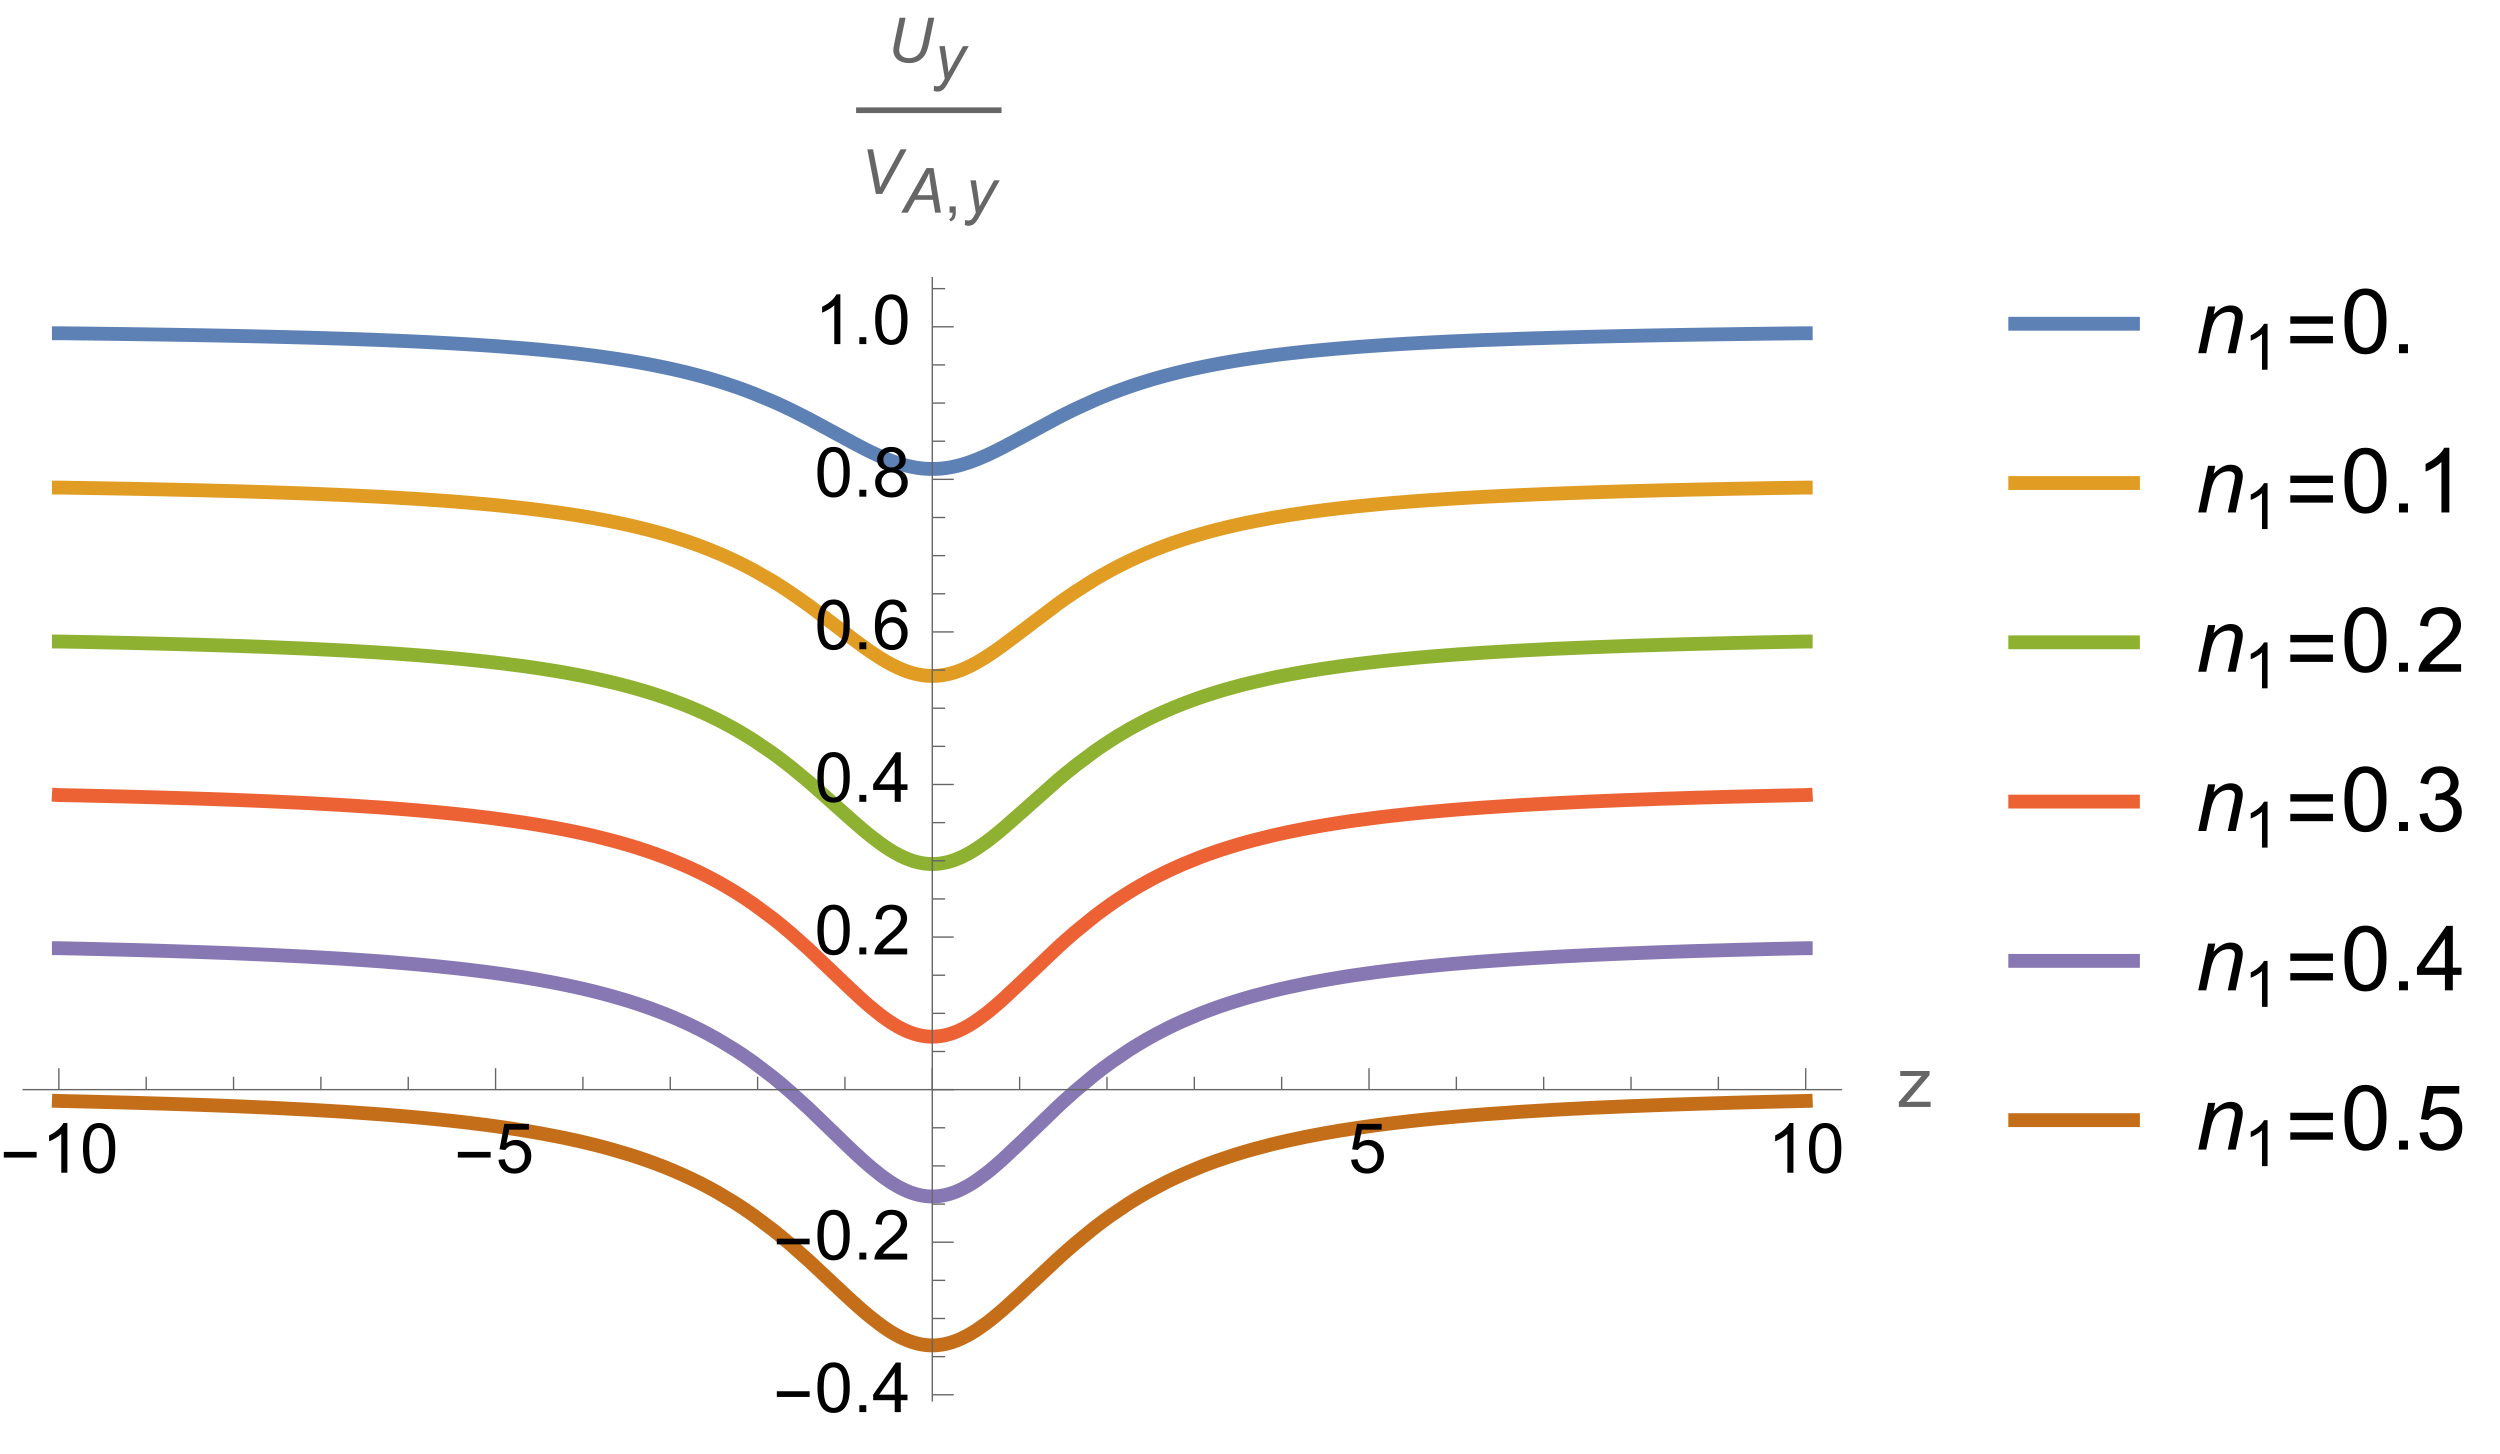 <?xml version="1.0" encoding="UTF-8"?>
<svg xmlns="http://www.w3.org/2000/svg" xmlns:xlink="http://www.w3.org/1999/xlink" width="361pt" height="210pt" viewBox="0 0 361 210" version="1.1">
<defs>
<g>
<symbol overflow="visible" id="glyph0-0">
<path style="stroke:none;" d="M 0.625 0 L 0.625 -8 L 4.375 -8 L 4.375 0 Z M 1.25 -0.625 L 3.75 -0.625 L 3.75 -7.375 L 1.25 -7.375 Z M 1.25 -0.625 "/>
</symbol>
<symbol overflow="visible" id="glyph0-1">
<path style="stroke:none;" d="M 5.289 -2.191 L 0.551 -2.191 L 0.551 -3.012 L 5.289 -3.012 Z M 5.289 -2.191 "/>
</symbol>
<symbol overflow="visible" id="glyph1-0">
<path style="stroke:none;" d="M 1.25 0 L 1.25 -6.25 L 6.25 -6.25 L 6.25 0 Z M 1.406 -0.156 L 6.094 -0.156 L 6.094 -6.094 L 1.406 -6.094 Z M 1.406 -0.156 "/>
</symbol>
<symbol overflow="visible" id="glyph1-1">
<path style="stroke:none;" d="M 3.727 0 L 2.848 0 L 2.848 -5.602 C 2.637 -5.398 2.359 -5.195 2.016 -4.996 C 1.672 -4.793 1.363 -4.641 1.09 -4.539 L 1.09 -5.391 C 1.582 -5.621 2.012 -5.902 2.379 -6.23 C 2.746 -6.559 3.008 -6.879 3.16 -7.188 L 3.727 -7.188 Z M 3.727 0 "/>
</symbol>
<symbol overflow="visible" id="glyph1-2">
<path style="stroke:none;" d="M 0.414 -3.531 C 0.414 -4.375 0.504 -5.059 0.676 -5.574 C 0.852 -6.09 1.109 -6.488 1.453 -6.766 C 1.797 -7.047 2.227 -7.188 2.75 -7.188 C 3.133 -7.188 3.469 -7.109 3.758 -6.957 C 4.047 -6.801 4.289 -6.578 4.477 -6.285 C 4.664 -5.996 4.812 -5.641 4.922 -5.223 C 5.031 -4.805 5.082 -4.238 5.082 -3.531 C 5.082 -2.691 4.996 -2.012 4.824 -1.496 C 4.652 -0.98 4.395 -0.582 4.051 -0.301 C 3.707 -0.02 3.273 0.121 2.75 0.121 C 2.059 0.121 1.516 -0.125 1.125 -0.621 C 0.652 -1.215 0.414 -2.188 0.414 -3.531 Z M 1.32 -3.531 C 1.32 -2.355 1.457 -1.574 1.73 -1.184 C 2.008 -0.797 2.344 -0.602 2.75 -0.602 C 3.152 -0.602 3.492 -0.797 3.766 -1.188 C 4.043 -1.578 4.18 -2.359 4.18 -3.531 C 4.18 -4.711 4.043 -5.492 3.766 -5.879 C 3.492 -6.266 3.148 -6.461 2.738 -6.461 C 2.336 -6.461 2.012 -6.289 1.773 -5.945 C 1.469 -5.512 1.32 -4.707 1.32 -3.531 Z M 1.32 -3.531 "/>
</symbol>
<symbol overflow="visible" id="glyph1-3">
<path style="stroke:none;" d="M 0.414 -1.875 L 1.336 -1.953 C 1.406 -1.504 1.566 -1.168 1.812 -0.941 C 2.062 -0.715 2.363 -0.602 2.715 -0.602 C 3.137 -0.602 3.496 -0.762 3.789 -1.078 C 4.082 -1.398 4.227 -1.82 4.227 -2.348 C 4.227 -2.852 4.086 -3.246 3.805 -3.535 C 3.523 -3.824 3.156 -3.969 2.699 -3.969 C 2.418 -3.969 2.16 -3.906 1.934 -3.777 C 1.707 -3.648 1.527 -3.48 1.398 -3.277 L 0.57 -3.383 L 1.266 -7.062 L 4.824 -7.062 L 4.824 -6.219 L 1.969 -6.219 L 1.582 -4.297 C 2.012 -4.598 2.461 -4.746 2.934 -4.746 C 3.559 -4.746 4.086 -4.531 4.516 -4.098 C 4.945 -3.664 5.16 -3.105 5.16 -2.426 C 5.16 -1.777 4.973 -1.219 4.594 -0.746 C 4.137 -0.168 3.508 0.121 2.715 0.121 C 2.062 0.121 1.531 -0.059 1.121 -0.426 C 0.711 -0.789 0.473 -1.273 0.414 -1.875 Z M 0.414 -1.875 "/>
</symbol>
<symbol overflow="visible" id="glyph1-4">
<path style="stroke:none;" d="M 0.195 0 L 0.195 -0.711 L 3.496 -4.5 C 3.121 -4.48 2.793 -4.473 2.504 -4.473 L 0.391 -4.473 L 0.391 -5.188 L 4.629 -5.188 L 4.629 -4.605 L 1.82 -1.312 L 1.281 -0.711 C 1.672 -0.742 2.043 -0.758 2.387 -0.758 L 4.785 -0.758 L 4.785 0 Z M 0.195 0 "/>
</symbol>
<symbol overflow="visible" id="glyph1-5">
<path style="stroke:none;" d="M 0.906 0 L 0.906 -1 L 1.91 -1 L 1.91 0 Z M 0.906 0 "/>
</symbol>
<symbol overflow="visible" id="glyph1-6">
<path style="stroke:none;" d="M 3.234 0 L 3.234 -1.715 L 0.125 -1.715 L 0.125 -2.52 L 3.395 -7.156 L 4.109 -7.156 L 4.109 -2.52 L 5.078 -2.52 L 5.078 -1.715 L 4.109 -1.715 L 4.109 0 Z M 3.234 -2.52 L 3.234 -5.746 L 0.992 -2.52 Z M 3.234 -2.52 "/>
</symbol>
<symbol overflow="visible" id="glyph1-7">
<path style="stroke:none;" d="M 5.035 -0.844 L 5.035 0 L 0.305 0 C 0.297 -0.211 0.332 -0.414 0.406 -0.609 C 0.527 -0.934 0.719 -1.25 0.984 -1.562 C 1.25 -1.875 1.633 -2.234 2.133 -2.648 C 2.91 -3.285 3.438 -3.789 3.711 -4.164 C 3.984 -4.535 4.121 -4.887 4.121 -5.219 C 4.121 -5.566 3.996 -5.863 3.746 -6.102 C 3.5 -6.34 3.172 -6.461 2.773 -6.461 C 2.352 -6.461 2.012 -6.332 1.758 -6.078 C 1.504 -5.824 1.375 -5.473 1.371 -5.023 L 0.469 -5.117 C 0.531 -5.789 0.762 -6.305 1.168 -6.656 C 1.57 -7.012 2.113 -7.188 2.793 -7.188 C 3.48 -7.188 4.023 -6.996 4.422 -6.617 C 4.824 -6.234 5.023 -5.762 5.023 -5.199 C 5.023 -4.914 4.965 -4.633 4.848 -4.355 C 4.73 -4.078 4.535 -3.789 4.266 -3.48 C 3.992 -3.176 3.543 -2.754 2.91 -2.223 C 2.383 -1.781 2.043 -1.48 1.895 -1.32 C 1.746 -1.164 1.621 -1.004 1.523 -0.844 Z M 5.035 -0.844 "/>
</symbol>
<symbol overflow="visible" id="glyph1-8">
<path style="stroke:none;" d="M 4.977 -5.406 L 4.102 -5.336 C 4.023 -5.68 3.914 -5.934 3.77 -6.09 C 3.531 -6.34 3.238 -6.465 2.891 -6.465 C 2.609 -6.465 2.363 -6.387 2.152 -6.23 C 1.875 -6.027 1.66 -5.734 1.5 -5.348 C 1.34 -4.961 1.258 -4.406 1.25 -3.691 C 1.461 -4.016 1.719 -4.254 2.027 -4.41 C 2.332 -4.566 2.652 -4.645 2.988 -4.645 C 3.574 -4.645 4.074 -4.43 4.484 -3.996 C 4.898 -3.566 5.102 -3.008 5.102 -2.324 C 5.102 -1.875 5.004 -1.457 4.812 -1.07 C 4.617 -0.688 4.352 -0.391 4.016 -0.188 C 3.676 0.02 3.289 0.121 2.859 0.121 C 2.129 0.121 1.531 -0.148 1.07 -0.688 C 0.609 -1.227 0.375 -2.113 0.375 -3.352 C 0.375 -4.734 0.633 -5.738 1.141 -6.367 C 1.586 -6.914 2.188 -7.188 2.945 -7.188 C 3.508 -7.188 3.969 -7.031 4.328 -6.715 C 4.688 -6.398 4.902 -5.961 4.977 -5.406 Z M 1.387 -2.32 C 1.387 -2.016 1.449 -1.727 1.578 -1.449 C 1.707 -1.172 1.887 -0.961 2.117 -0.816 C 2.352 -0.672 2.594 -0.602 2.848 -0.602 C 3.219 -0.602 3.535 -0.75 3.805 -1.051 C 4.07 -1.352 4.203 -1.758 4.203 -2.27 C 4.203 -2.766 4.07 -3.156 3.809 -3.441 C 3.547 -3.727 3.211 -3.867 2.812 -3.867 C 2.414 -3.867 2.078 -3.727 1.801 -3.441 C 1.523 -3.156 1.387 -2.781 1.387 -2.32 Z M 1.387 -2.32 "/>
</symbol>
<symbol overflow="visible" id="glyph1-9">
<path style="stroke:none;" d="M 1.766 -3.883 C 1.402 -4.016 1.133 -4.207 0.957 -4.453 C 0.781 -4.699 0.695 -4.996 0.695 -5.344 C 0.695 -5.863 0.879 -6.301 1.254 -6.656 C 1.629 -7.012 2.129 -7.188 2.75 -7.188 C 3.375 -7.188 3.875 -7.008 4.258 -6.645 C 4.641 -6.281 4.828 -5.84 4.828 -5.316 C 4.828 -4.984 4.742 -4.695 4.566 -4.449 C 4.395 -4.203 4.129 -4.016 3.773 -3.883 C 4.215 -3.738 4.547 -3.508 4.777 -3.188 C 5.008 -2.867 5.121 -2.488 5.121 -2.047 C 5.121 -1.434 4.906 -0.918 4.473 -0.504 C 4.039 -0.086 3.469 0.121 2.766 0.121 C 2.059 0.121 1.488 -0.086 1.055 -0.504 C 0.621 -0.922 0.406 -1.445 0.406 -2.07 C 0.406 -2.535 0.523 -2.926 0.758 -3.238 C 0.996 -3.555 1.332 -3.77 1.766 -3.883 Z M 1.594 -5.371 C 1.594 -5.031 1.699 -4.758 1.918 -4.539 C 2.137 -4.324 2.422 -4.219 2.77 -4.219 C 3.109 -4.219 3.383 -4.324 3.602 -4.539 C 3.816 -4.75 3.926 -5.012 3.926 -5.32 C 3.926 -5.645 3.812 -5.914 3.59 -6.137 C 3.367 -6.355 3.09 -6.465 2.758 -6.465 C 2.422 -6.465 2.145 -6.359 1.922 -6.141 C 1.703 -5.926 1.594 -5.672 1.594 -5.371 Z M 1.309 -2.066 C 1.309 -1.816 1.367 -1.57 1.488 -1.336 C 1.605 -1.102 1.781 -0.922 2.016 -0.793 C 2.25 -0.664 2.504 -0.602 2.773 -0.602 C 3.195 -0.602 3.539 -0.734 3.812 -1.008 C 4.086 -1.277 4.223 -1.621 4.223 -2.035 C 4.223 -2.461 4.082 -2.809 3.801 -3.086 C 3.52 -3.363 3.168 -3.5 2.742 -3.5 C 2.328 -3.5 1.988 -3.363 1.715 -3.09 C 1.445 -2.816 1.309 -2.477 1.309 -2.066 Z M 1.309 -2.066 "/>
</symbol>
<symbol overflow="visible" id="glyph2-0">
<path style="stroke:none;" d="M 1.125 0 L 1.125 -5.625 L 5.625 -5.625 L 5.625 0 Z M 1.266 -0.141 L 5.484 -0.141 L 5.484 -5.484 L 1.266 -5.484 Z M 1.266 -0.141 "/>
</symbol>
<symbol overflow="visible" id="glyph2-1">
<path style="stroke:none;" d="M 1.785 -6.441 L 2.645 -6.441 L 1.82 -2.484 C 1.754 -2.156 1.719 -1.91 1.719 -1.754 C 1.719 -1.406 1.855 -1.129 2.125 -0.918 C 2.398 -0.707 2.742 -0.602 3.156 -0.602 C 3.484 -0.602 3.789 -0.676 4.07 -0.828 C 4.355 -0.98 4.578 -1.203 4.742 -1.492 C 4.906 -1.785 5.055 -2.254 5.188 -2.895 L 5.93 -6.441 L 6.789 -6.441 L 6.004 -2.664 C 5.867 -2.02 5.691 -1.508 5.473 -1.133 C 5.25 -0.754 4.945 -0.453 4.559 -0.227 C 4.168 0 3.715 0.113 3.199 0.113 C 2.711 0.113 2.293 0.035 1.938 -0.129 C 1.582 -0.289 1.312 -0.512 1.137 -0.797 C 0.961 -1.078 0.871 -1.402 0.871 -1.762 C 0.871 -1.988 0.93 -2.375 1.051 -2.926 Z M 1.785 -6.441 "/>
</symbol>
<symbol overflow="visible" id="glyph2-2">
<path style="stroke:none;" d="M 0 1.801 L 0.047 1.055 C 0.211 1.102 0.371 1.125 0.527 1.125 C 0.688 1.125 0.82 1.09 0.918 1.016 C 1.047 0.918 1.188 0.738 1.34 0.469 L 1.594 0.012 L 0.816 -4.668 L 1.602 -4.668 L 1.953 -2.309 C 2.023 -1.844 2.082 -1.375 2.133 -0.91 L 4.219 -4.668 L 5.051 -4.668 L 2.074 0.621 C 1.789 1.137 1.531 1.477 1.309 1.645 C 1.086 1.812 0.832 1.895 0.539 1.895 C 0.355 1.895 0.176 1.863 0 1.801 Z M 0 1.801 "/>
</symbol>
<symbol overflow="visible" id="glyph2-3">
<path style="stroke:none;" d="M 2.355 0 L 1.117 -6.441 L 1.945 -6.441 L 2.695 -2.602 C 2.832 -1.906 2.922 -1.344 2.961 -0.914 C 3.23 -1.465 3.453 -1.902 3.625 -2.223 L 5.922 -6.441 L 6.812 -6.441 L 3.277 0 Z M 2.355 0 "/>
</symbol>
<symbol overflow="visible" id="glyph2-4">
<path style="stroke:none;" d="M -0.18 0 L 3.473 -6.441 L 4.488 -6.441 L 5.551 0 L 4.715 0 L 4.402 -1.855 L 1.797 -1.855 L 0.766 0 Z M 2.168 -2.52 L 4.297 -2.52 L 4.047 -4.137 C 3.949 -4.777 3.891 -5.312 3.867 -5.738 C 3.719 -5.371 3.508 -4.934 3.227 -4.426 Z M 2.168 -2.52 "/>
</symbol>
<symbol overflow="visible" id="glyph3-0">
<path style="stroke:none;" d="M 1.125 0 L 1.125 -5.625 L 5.625 -5.625 L 5.625 0 Z M 1.266 -0.141 L 5.484 -0.141 L 5.484 -5.484 L 1.266 -5.484 Z M 1.266 -0.141 "/>
</symbol>
<symbol overflow="visible" id="glyph3-1">
<path style="stroke:none;" d="M 0.801 0 L 0.801 -0.902 L 1.699 -0.902 L 1.699 0 C 1.699 0.332 1.641 0.598 1.523 0.801 C 1.406 1.004 1.223 1.164 0.969 1.273 L 0.746 0.938 C 0.914 0.863 1.039 0.754 1.117 0.613 C 1.195 0.473 1.238 0.266 1.25 0 Z M 0.801 0 "/>
</symbol>
<symbol overflow="visible" id="glyph4-0">
<path style="stroke:none;" d="M 1.625 0 L 1.625 -8.125 L 8.125 -8.125 L 8.125 0 Z M 1.828 -0.203 L 7.922 -0.203 L 7.922 -7.922 L 1.828 -7.922 Z M 1.828 -0.203 "/>
</symbol>
<symbol overflow="visible" id="glyph4-1">
<path style="stroke:none;" d="M 0.43 0 L 1.84 -6.742 L 2.883 -6.742 L 2.633 -5.566 C 3.086 -6.027 3.512 -6.363 3.902 -6.578 C 4.297 -6.789 4.699 -6.895 5.109 -6.895 C 5.656 -6.895 6.086 -6.746 6.395 -6.449 C 6.707 -6.152 6.863 -5.758 6.863 -5.262 C 6.863 -5.012 6.809 -4.617 6.695 -4.082 L 5.84 0 L 4.691 0 L 5.586 -4.273 C 5.676 -4.688 5.719 -4.992 5.719 -5.191 C 5.719 -5.418 5.641 -5.598 5.488 -5.738 C 5.332 -5.879 5.109 -5.949 4.816 -5.949 C 4.23 -5.949 3.707 -5.734 3.246 -5.312 C 2.789 -4.891 2.449 -4.164 2.234 -3.137 L 1.582 0 Z M 0.43 0 "/>
</symbol>
<symbol overflow="visible" id="glyph5-0">
<path style="stroke:none;" d="M 1.152 0 L 1.152 -5.77 L 5.77 -5.77 L 5.77 0 Z M 1.297 -0.145 L 5.625 -0.145 L 5.625 -5.625 L 1.297 -5.625 Z M 1.297 -0.145 "/>
</symbol>
<symbol overflow="visible" id="glyph5-1">
<path style="stroke:none;" d="M 3.438 0 L 2.629 0 L 2.629 -5.168 C 2.434 -4.984 2.176 -4.797 1.859 -4.609 C 1.543 -4.426 1.258 -4.285 1.004 -4.191 L 1.004 -4.977 C 1.457 -5.188 1.855 -5.445 2.195 -5.75 C 2.535 -6.055 2.773 -6.348 2.914 -6.633 L 3.438 -6.633 Z M 3.438 0 "/>
</symbol>
<symbol overflow="visible" id="glyph6-0">
<path style="stroke:none;" d="M 0.812 0 L 0.812 -10.398 L 5.688 -10.398 L 5.688 0 Z M 1.625 -0.812 L 4.875 -0.812 L 4.875 -9.586 L 1.625 -9.586 Z M 1.625 -0.812 "/>
</symbol>
<symbol overflow="visible" id="glyph6-1">
<path style="stroke:none;" d="M 6.875 -4.254 L 0.719 -4.254 L 0.719 -5.32 L 6.875 -5.32 Z M 6.875 -1.422 L 0.719 -1.422 L 0.719 -2.488 L 6.875 -2.488 Z M 6.875 -1.422 "/>
</symbol>
<symbol overflow="visible" id="glyph7-0">
<path style="stroke:none;" d="M 1.625 0 L 1.625 -8.125 L 8.125 -8.125 L 8.125 0 Z M 1.828 -0.203 L 7.922 -0.203 L 7.922 -7.922 L 1.828 -7.922 Z M 1.828 -0.203 "/>
</symbol>
<symbol overflow="visible" id="glyph7-1">
<path style="stroke:none;" d="M 0.539 -4.59 C 0.539 -5.691 0.652 -6.574 0.879 -7.246 C 1.105 -7.918 1.441 -8.434 1.887 -8.797 C 2.336 -9.16 2.898 -9.344 3.574 -9.344 C 4.074 -9.344 4.512 -9.242 4.887 -9.043 C 5.266 -8.84 5.574 -8.551 5.82 -8.172 C 6.066 -7.793 6.258 -7.332 6.398 -6.789 C 6.539 -6.246 6.609 -5.512 6.609 -4.59 C 6.609 -3.496 6.496 -2.617 6.273 -1.945 C 6.047 -1.273 5.711 -0.758 5.266 -0.391 C 4.82 -0.023 4.254 0.16 3.574 0.16 C 2.676 0.16 1.973 -0.164 1.461 -0.805 C 0.848 -1.578 0.539 -2.84 0.539 -4.59 Z M 1.715 -4.59 C 1.715 -3.062 1.895 -2.047 2.25 -1.539 C 2.609 -1.035 3.051 -0.781 3.574 -0.781 C 4.098 -0.781 4.539 -1.035 4.898 -1.543 C 5.254 -2.051 5.434 -3.066 5.434 -4.59 C 5.434 -6.121 5.254 -7.141 4.898 -7.641 C 4.539 -8.145 4.094 -8.398 3.562 -8.398 C 3.035 -8.398 2.617 -8.176 2.305 -7.73 C 1.91 -7.164 1.715 -6.117 1.715 -4.59 Z M 1.715 -4.59 "/>
</symbol>
<symbol overflow="visible" id="glyph7-2">
<path style="stroke:none;" d="M 1.18 0 L 1.18 -1.301 L 2.48 -1.301 L 2.48 0 Z M 1.18 0 "/>
</symbol>
<symbol overflow="visible" id="glyph7-3">
<path style="stroke:none;" d="M 4.844 0 L 3.699 0 L 3.699 -7.281 C 3.426 -7.02 3.066 -6.758 2.617 -6.492 C 2.172 -6.23 1.77 -6.035 1.414 -5.902 L 1.414 -7.008 C 2.055 -7.309 2.613 -7.672 3.09 -8.102 C 3.57 -8.527 3.906 -8.941 4.105 -9.344 L 4.844 -9.344 Z M 4.844 0 "/>
</symbol>
<symbol overflow="visible" id="glyph7-4">
<path style="stroke:none;" d="M 6.543 -1.098 L 6.543 0 L 0.395 0 C 0.387 -0.273 0.43 -0.539 0.527 -0.793 C 0.684 -1.211 0.934 -1.625 1.277 -2.031 C 1.625 -2.438 2.121 -2.906 2.773 -3.441 C 3.785 -4.27 4.469 -4.926 4.824 -5.41 C 5.18 -5.895 5.359 -6.355 5.359 -6.785 C 5.359 -7.238 5.195 -7.621 4.871 -7.93 C 4.547 -8.242 4.125 -8.398 3.605 -8.398 C 3.055 -8.398 2.617 -8.234 2.285 -7.902 C 1.953 -7.574 1.789 -7.117 1.785 -6.531 L 0.609 -6.652 C 0.691 -7.527 0.992 -8.195 1.516 -8.656 C 2.043 -9.113 2.746 -9.344 3.633 -9.344 C 4.523 -9.344 5.23 -9.098 5.75 -8.602 C 6.27 -8.105 6.531 -7.492 6.531 -6.762 C 6.531 -6.387 6.457 -6.023 6.305 -5.664 C 6.152 -5.305 5.898 -4.922 5.543 -4.527 C 5.191 -4.129 4.605 -3.582 3.781 -2.887 C 3.098 -2.312 2.656 -1.922 2.461 -1.719 C 2.266 -1.512 2.109 -1.305 1.98 -1.098 Z M 6.543 -1.098 "/>
</symbol>
<symbol overflow="visible" id="glyph7-5">
<path style="stroke:none;" d="M 0.547 -2.457 L 1.688 -2.609 C 1.82 -1.961 2.043 -1.496 2.359 -1.211 C 2.672 -0.926 3.059 -0.781 3.512 -0.781 C 4.047 -0.781 4.5 -0.969 4.871 -1.34 C 5.242 -1.711 5.426 -2.172 5.426 -2.723 C 5.426 -3.246 5.258 -3.68 4.914 -4.02 C 4.57 -4.359 4.133 -4.531 3.605 -4.531 C 3.391 -4.531 3.121 -4.488 2.801 -4.406 L 2.926 -5.406 C 3.004 -5.398 3.062 -5.395 3.109 -5.395 C 3.598 -5.395 4.035 -5.523 4.426 -5.777 C 4.812 -6.031 5.008 -6.422 5.008 -6.949 C 5.008 -7.367 4.867 -7.715 4.582 -7.992 C 4.301 -8.266 3.934 -8.406 3.484 -8.406 C 3.039 -8.406 2.672 -8.266 2.375 -7.984 C 2.078 -7.707 1.887 -7.289 1.805 -6.727 L 0.66 -6.93 C 0.801 -7.695 1.117 -8.293 1.613 -8.711 C 2.109 -9.133 2.723 -9.344 3.461 -9.344 C 3.969 -9.344 4.434 -9.234 4.863 -9.016 C 5.289 -8.797 5.617 -8.5 5.844 -8.125 C 6.07 -7.75 6.184 -7.348 6.184 -6.926 C 6.184 -6.523 6.074 -6.156 5.859 -5.828 C 5.645 -5.496 5.324 -5.234 4.898 -5.039 C 5.449 -4.914 5.879 -4.648 6.184 -4.25 C 6.488 -3.852 6.641 -3.348 6.641 -2.75 C 6.641 -1.938 6.344 -1.246 5.75 -0.684 C 5.156 -0.117 4.41 0.164 3.504 0.164 C 2.688 0.164 2.008 -0.078 1.469 -0.566 C 0.93 -1.051 0.621 -1.684 0.547 -2.457 Z M 0.547 -2.457 "/>
</symbol>
<symbol overflow="visible" id="glyph7-6">
<path style="stroke:none;" d="M 4.203 0 L 4.203 -2.227 L 0.164 -2.227 L 0.164 -3.273 L 4.41 -9.305 L 5.344 -9.305 L 5.344 -3.273 L 6.602 -3.273 L 6.602 -2.227 L 5.344 -2.227 L 5.344 0 Z M 4.203 -3.273 L 4.203 -7.473 L 1.289 -3.273 Z M 4.203 -3.273 "/>
</symbol>
<symbol overflow="visible" id="glyph7-7">
<path style="stroke:none;" d="M 0.539 -2.438 L 1.738 -2.539 C 1.828 -1.953 2.035 -1.516 2.359 -1.223 C 2.684 -0.93 3.07 -0.781 3.531 -0.781 C 4.078 -0.781 4.547 -0.988 4.926 -1.402 C 5.305 -1.816 5.496 -2.367 5.496 -3.055 C 5.496 -3.707 5.312 -4.219 4.949 -4.594 C 4.582 -4.973 4.102 -5.16 3.512 -5.16 C 3.141 -5.16 2.809 -5.078 2.516 -4.91 C 2.219 -4.742 1.984 -4.527 1.816 -4.258 L 0.742 -4.398 L 1.645 -9.18 L 6.273 -9.18 L 6.273 -8.086 L 2.559 -8.086 L 2.055 -5.586 C 2.613 -5.977 3.203 -6.172 3.816 -6.172 C 4.629 -6.172 5.312 -5.887 5.871 -5.324 C 6.43 -4.762 6.711 -4.039 6.711 -3.156 C 6.711 -2.312 6.465 -1.586 5.973 -0.973 C 5.375 -0.219 4.562 0.16 3.531 0.16 C 2.684 0.16 1.992 -0.078 1.457 -0.551 C 0.922 -1.027 0.617 -1.656 0.539 -2.438 Z M 0.539 -2.438 "/>
</symbol>
</g>
<clipPath id="clip1">
  <path d="M 3.121 39.84 L 266.16 39.84 L 266.16 77 L 3.121 77 Z M 3.121 39.84 "/>
</clipPath>
<clipPath id="clip2">
  <path d="M 3.121 61 L 266.16 61 L 266.16 107 L 3.121 107 Z M 3.121 61 "/>
</clipPath>
<clipPath id="clip3">
  <path d="M 3.121 83 L 266.16 83 L 266.16 134 L 3.121 134 Z M 3.121 83 "/>
</clipPath>
<clipPath id="clip4">
  <path d="M 3.121 105 L 266.16 105 L 266.16 159 L 3.121 159 Z M 3.121 105 "/>
</clipPath>
<clipPath id="clip5">
  <path d="M 3.121 127 L 266.16 127 L 266.16 182 L 3.121 182 Z M 3.121 127 "/>
</clipPath>
<clipPath id="clip6">
  <path d="M 3.121 149 L 266.16 149 L 266.16 202.559 L 3.121 202.559 Z M 3.121 149 "/>
</clipPath>
<clipPath id="clip7">
  <path d="M 289.922 45 L 310 45 L 310 49 L 289.922 49 Z M 289.922 45 "/>
</clipPath>
<clipPath id="clip8">
  <path d="M 289.922 68 L 310 68 L 310 72 L 289.922 72 Z M 289.922 68 "/>
</clipPath>
<clipPath id="clip9">
  <path d="M 289.922 91 L 310 91 L 310 95 L 289.922 95 Z M 289.922 91 "/>
</clipPath>
<clipPath id="clip10">
  <path d="M 289.922 114 L 310 114 L 310 118 L 289.922 118 Z M 289.922 114 "/>
</clipPath>
<clipPath id="clip11">
  <path d="M 289.922 137 L 310 137 L 310 141 L 289.922 141 Z M 289.922 137 "/>
</clipPath>
<clipPath id="clip12">
  <path d="M 289.922 160 L 310 160 L 310 164 L 289.922 164 Z M 289.922 160 "/>
</clipPath>
</defs>
<g id="surface126">
<g clip-path="url(#clip1)" clip-rule="nonzero">
<path style="fill:none;stroke-width:2;stroke-linecap:square;stroke-linejoin:miter;stroke:rgb(36.841%,50.678%,70.98%);stroke-opacity:1;stroke-miterlimit:3.25;" d="M 8.5 48.121 L 8.809 48.121 L 9.117 48.125 L 9.738 48.133 L 10.977 48.148 L 13.453 48.176 L 18.82 48.246 L 23.832 48.32 L 28.746 48.402 L 34.074 48.504 L 39.051 48.617 L 44.441 48.754 L 49.734 48.914 L 54.668 49.09 L 54.754 49.094 L 54.836 49.098 L 55.004 49.102 L 55.34 49.117 L 56.008 49.145 L 57.348 49.199 L 60.023 49.316 L 60.336 49.332 L 60.648 49.344 L 62.523 49.438 L 65.02 49.57 L 65.098 49.574 L 65.172 49.578 L 65.328 49.586 L 65.633 49.605 L 66.246 49.641 L 67.469 49.711 L 69.918 49.867 L 70.004 49.875 L 70.086 49.879 L 70.254 49.891 L 70.586 49.914 L 71.25 49.957 L 72.578 50.055 L 75.234 50.262 L 75.391 50.277 L 75.547 50.289 L 75.855 50.312 L 76.477 50.367 L 77.715 50.477 L 80.195 50.719 L 80.281 50.727 L 80.363 50.734 L 80.531 50.75 L 80.867 50.785 L 82.883 51.008 L 82.969 51.016 L 83.051 51.027 L 84.227 51.164 L 85.574 51.332 L 85.738 51.355 L 85.902 51.375 L 86.23 51.422 L 86.891 51.508 L 88.211 51.695 L 88.375 51.719 L 88.543 51.742 L 88.871 51.793 L 89.531 51.895 L 90.852 52.105 L 90.926 52.117 L 91.004 52.129 L 91.156 52.156 L 91.465 52.207 L 92.082 52.312 L 93.312 52.535 L 93.391 52.547 L 93.465 52.562 L 93.621 52.59 L 93.926 52.648 L 94.543 52.77 L 95.773 53.02 L 95.855 53.035 L 95.941 53.055 L 96.105 53.09 L 96.441 53.16 L 97.109 53.305 L 98.441 53.613 L 98.527 53.633 L 98.609 53.652 L 98.777 53.691 L 99.109 53.773 L 99.777 53.941 L 101.113 54.289 L 101.191 54.312 L 101.27 54.332 L 101.422 54.375 L 101.734 54.461 L 102.359 54.637 L 103.605 55.008 L 103.68 55.031 L 103.758 55.055 L 103.914 55.105 L 104.227 55.203 L 104.848 55.402 L 106.094 55.816 L 106.18 55.848 L 106.266 55.875 L 106.434 55.934 L 106.77 56.055 L 107.445 56.297 L 108.797 56.809 L 111.496 57.926 L 111.578 57.961 L 111.66 58 L 111.828 58.07 L 112.156 58.219 L 112.82 58.52 L 114.145 59.145 L 116.797 60.48 L 121.742 63.156 L 121.824 63.203 L 121.91 63.25 L 122.078 63.34 L 122.414 63.523 L 123.082 63.887 L 124.422 64.594 L 124.508 64.637 L 124.59 64.68 L 125.094 64.938 L 125.766 65.27 L 127.105 65.891 L 127.262 65.961 L 127.73 66.16 L 128.355 66.414 L 128.434 66.441 L 128.512 66.473 L 128.98 66.648 L 129.609 66.863 L 129.766 66.91 L 129.922 66.961 L 130.391 67.102 L 130.547 67.145 L 130.859 67.227 L 131.016 67.266 L 131.172 67.301 L 131.484 67.375 L 131.797 67.438 L 132.109 67.496 L 132.266 67.52 L 132.418 67.547 L 132.496 67.559 L 132.57 67.57 L 132.723 67.59 L 132.801 67.602 L 132.879 67.609 L 133.031 67.629 L 133.109 67.637 L 133.184 67.645 L 133.34 67.66 L 133.414 67.664 L 133.492 67.672 L 133.566 67.676 L 133.645 67.684 L 133.723 67.688 L 133.797 67.691 L 133.953 67.699 L 134.027 67.703 L 134.184 67.711 L 134.258 67.711 L 134.336 67.715 L 134.566 67.715 L 134.641 67.719 L 134.719 67.715 L 134.949 67.715 L 135.023 67.711 L 135.102 67.707 L 135.18 67.707 L 135.254 67.703 L 135.41 67.695 L 135.484 67.691 L 135.562 67.684 L 135.641 67.68 L 135.793 67.668 L 135.867 67.66 L 135.945 67.656 L 136.098 67.641 L 136.176 67.633 L 136.254 67.621 L 136.406 67.605 L 136.484 67.594 L 136.559 67.586 L 136.711 67.562 L 137.02 67.516 L 137.102 67.5 L 137.188 67.484 L 137.352 67.457 L 137.684 67.391 L 137.77 67.371 L 137.852 67.352 L 138.02 67.316 L 138.352 67.234 L 138.434 67.215 L 138.516 67.191 L 138.684 67.148 L 139.016 67.055 L 139.68 66.848 L 139.766 66.82 L 139.848 66.793 L 140.016 66.734 L 140.348 66.617 L 141.012 66.363 L 142.344 65.801 L 142.656 65.66 L 142.965 65.516 L 143.586 65.215 L 144.828 64.59 L 147.312 63.262 L 152.699 60.348 L 152.863 60.262 L 153.027 60.18 L 153.359 60.008 L 154.02 59.676 L 155.344 59.027 L 157.984 57.824 L 158.062 57.789 L 158.141 57.758 L 158.293 57.691 L 158.602 57.559 L 159.219 57.301 L 160.527 56.777 L 160.605 56.75 L 160.758 56.688 L 161.066 56.57 L 161.684 56.34 L 162.918 55.898 L 163 55.871 L 163.082 55.84 L 163.25 55.781 L 163.586 55.668 L 164.254 55.449 L 165.59 55.023 L 165.676 55 L 165.758 54.973 L 165.926 54.922 L 166.258 54.82 L 166.926 54.625 L 168.266 54.254 L 168.422 54.215 L 168.578 54.172 L 168.891 54.09 L 169.512 53.93 L 170.762 53.621 L 170.84 53.605 L 171.074 53.547 L 171.387 53.477 L 172.008 53.336 L 173.258 53.062 L 173.332 53.047 L 173.41 53.031 L 173.867 52.938 L 174.48 52.812 L 175.703 52.578 L 175.781 52.562 L 175.855 52.547 L 176.008 52.52 L 176.316 52.465 L 176.926 52.355 L 178.152 52.145 L 178.234 52.129 L 178.316 52.117 L 178.484 52.09 L 178.816 52.035 L 179.477 51.93 L 180.805 51.73 L 183.461 51.359 L 183.539 51.352 L 183.617 51.34 L 183.77 51.32 L 184.082 51.281 L 184.699 51.203 L 185.938 51.055 L 188.414 50.781 L 188.5 50.773 L 188.582 50.766 L 188.75 50.746 L 189.086 50.715 L 189.758 50.645 L 191.102 50.52 L 193.785 50.281 L 193.863 50.273 L 193.945 50.27 L 194.102 50.254 L 194.414 50.23 L 195.039 50.18 L 196.293 50.082 L 198.801 49.902 L 198.879 49.898 L 198.957 49.891 L 199.109 49.883 L 199.418 49.863 L 200.031 49.82 L 201.262 49.742 L 203.719 49.598 L 203.801 49.594 L 203.887 49.59 L 204.051 49.578 L 204.387 49.562 L 205.051 49.523 L 206.387 49.453 L 209.051 49.324 L 209.363 49.309 L 209.676 49.297 L 210.297 49.266 L 211.543 49.215 L 214.031 49.109 L 219.426 48.918 L 224.723 48.758 L 229.66 48.629 L 235.02 48.508 L 240.02 48.41 L 244.922 48.328 L 250.242 48.25 L 255.203 48.184 L 255.379 48.184 L 255.551 48.18 L 255.898 48.176 L 257.973 48.152 L 258.062 48.148 L 258.32 48.148 L 258.668 48.145 L 259.359 48.137 L 259.445 48.133 L 259.707 48.133 L 260.051 48.129 L 260.141 48.125 L 260.398 48.125 L 260.484 48.121 L 260.746 48.121 "/>
</g>
<g clip-path="url(#clip2)" clip-rule="nonzero">
<path style="fill:none;stroke-width:2;stroke-linecap:square;stroke-linejoin:miter;stroke:rgb(88.072%,61.105%,14.205%);stroke-opacity:1;stroke-miterlimit:3.25;" d="M 8.5 70.406 L 8.578 70.406 L 8.656 70.41 L 8.809 70.41 L 9.117 70.414 L 9.738 70.426 L 13.453 70.484 L 18.82 70.578 L 23.832 70.68 L 28.746 70.793 L 34.074 70.93 L 39.051 71.082 L 44.441 71.27 L 49.734 71.488 L 54.668 71.727 L 54.754 71.73 L 54.836 71.734 L 55.004 71.746 L 55.34 71.762 L 56.008 71.797 L 57.348 71.875 L 60.023 72.035 L 60.18 72.043 L 60.336 72.055 L 60.648 72.074 L 61.273 72.117 L 62.523 72.199 L 65.02 72.379 L 65.098 72.387 L 65.172 72.391 L 65.328 72.402 L 65.633 72.426 L 66.246 72.477 L 67.469 72.574 L 69.918 72.789 L 70.004 72.793 L 70.086 72.801 L 70.254 72.816 L 71.25 72.91 L 72.578 73.043 L 75.234 73.328 L 75.391 73.344 L 75.547 73.363 L 75.855 73.398 L 76.477 73.469 L 77.715 73.621 L 80.195 73.949 L 80.281 73.961 L 80.363 73.973 L 80.867 74.043 L 81.539 74.141 L 82.883 74.344 L 82.969 74.355 L 83.051 74.371 L 83.219 74.398 L 83.555 74.449 L 84.227 74.559 L 85.574 74.789 L 85.738 74.82 L 85.902 74.848 L 86.23 74.91 L 86.891 75.031 L 88.211 75.285 L 88.375 75.316 L 88.543 75.352 L 88.871 75.418 L 89.531 75.555 L 90.852 75.844 L 90.926 75.863 L 91.004 75.879 L 91.156 75.914 L 91.465 75.984 L 92.082 76.133 L 93.312 76.434 L 93.391 76.453 L 93.465 76.473 L 93.621 76.512 L 93.926 76.594 L 94.543 76.758 L 95.773 77.098 L 95.855 77.121 L 95.941 77.148 L 96.105 77.195 L 96.441 77.293 L 97.109 77.492 L 98.441 77.918 L 98.527 77.945 L 98.609 77.973 L 98.777 78.027 L 99.109 78.137 L 99.777 78.367 L 101.113 78.848 L 101.191 78.879 L 101.27 78.906 L 101.422 78.965 L 102.359 79.328 L 103.605 79.84 L 103.68 79.871 L 103.758 79.902 L 103.914 79.969 L 104.227 80.105 L 104.848 80.379 L 106.094 80.957 L 106.266 81.035 L 106.77 81.281 L 107.445 81.617 L 108.797 82.324 L 111.496 83.871 L 111.66 83.973 L 111.828 84.074 L 112.156 84.281 L 112.82 84.699 L 114.145 85.566 L 116.797 87.426 L 121.742 91.172 L 121.824 91.234 L 121.91 91.301 L 122.078 91.43 L 122.414 91.684 L 123.082 92.195 L 124.422 93.191 L 124.508 93.25 L 124.59 93.312 L 124.758 93.434 L 125.094 93.672 L 125.766 94.141 L 127.105 95.02 L 127.262 95.113 L 127.418 95.211 L 127.73 95.398 L 128.355 95.754 L 128.512 95.84 L 128.98 96.086 L 129.609 96.387 L 129.688 96.426 L 129.766 96.461 L 129.922 96.527 L 130.234 96.664 L 130.547 96.789 L 130.859 96.906 L 131.016 96.961 L 131.484 97.113 L 131.641 97.16 L 131.797 97.203 L 132.109 97.285 L 132.266 97.324 L 132.418 97.355 L 132.496 97.375 L 132.57 97.391 L 132.723 97.418 L 132.801 97.434 L 132.879 97.445 L 133.031 97.473 L 133.109 97.484 L 133.184 97.496 L 133.34 97.516 L 133.414 97.527 L 133.492 97.535 L 133.566 97.543 L 133.723 97.559 L 133.797 97.566 L 133.875 97.57 L 133.953 97.578 L 134.027 97.582 L 134.184 97.59 L 134.258 97.594 L 134.336 97.594 L 134.41 97.598 L 134.871 97.598 L 134.949 97.594 L 135.023 97.59 L 135.18 97.582 L 135.254 97.578 L 135.41 97.57 L 135.484 97.562 L 135.641 97.547 L 135.793 97.531 L 135.867 97.52 L 135.945 97.512 L 136.098 97.488 L 136.176 97.48 L 136.254 97.465 L 136.406 97.441 L 136.484 97.426 L 136.559 97.41 L 136.711 97.383 L 137.02 97.312 L 137.102 97.293 L 137.188 97.273 L 137.352 97.23 L 137.684 97.137 L 137.77 97.109 L 137.852 97.086 L 138.02 97.031 L 138.352 96.918 L 138.516 96.855 L 138.684 96.793 L 139.016 96.66 L 139.68 96.367 L 139.766 96.328 L 139.848 96.289 L 140.016 96.207 L 140.348 96.043 L 141.012 95.684 L 142.344 94.891 L 142.5 94.789 L 142.656 94.691 L 142.965 94.488 L 143.586 94.066 L 144.828 93.184 L 147.312 91.316 L 152.699 87.242 L 152.863 87.125 L 153.027 87.004 L 153.359 86.77 L 154.02 86.305 L 155.344 85.406 L 157.984 83.73 L 158.141 83.637 L 158.293 83.547 L 158.602 83.363 L 159.219 83.008 L 160.449 82.324 L 160.527 82.281 L 160.605 82.242 L 160.758 82.16 L 161.066 81.996 L 161.684 81.676 L 162.918 81.066 L 163.082 80.988 L 163.25 80.906 L 163.586 80.75 L 164.254 80.445 L 165.59 79.859 L 165.676 79.824 L 165.758 79.789 L 165.926 79.719 L 166.258 79.582 L 166.926 79.312 L 168.266 78.801 L 168.344 78.77 L 168.422 78.742 L 168.578 78.684 L 168.891 78.57 L 169.512 78.352 L 170.762 77.93 L 170.84 77.902 L 170.918 77.879 L 171.387 77.727 L 172.008 77.535 L 173.258 77.16 L 173.332 77.141 L 173.41 77.117 L 173.867 76.988 L 174.48 76.816 L 175.703 76.492 L 175.781 76.473 L 175.855 76.453 L 176.008 76.414 L 176.316 76.34 L 176.926 76.188 L 178.152 75.902 L 178.316 75.863 L 178.484 75.824 L 178.816 75.75 L 179.477 75.605 L 180.805 75.332 L 183.461 74.828 L 183.539 74.812 L 183.617 74.801 L 183.77 74.773 L 184.082 74.719 L 184.699 74.613 L 185.938 74.41 L 188.414 74.035 L 188.5 74.023 L 188.582 74.012 L 189.086 73.941 L 189.758 73.852 L 191.102 73.676 L 193.785 73.352 L 193.863 73.344 L 193.945 73.332 L 194.102 73.316 L 195.039 73.211 L 196.293 73.082 L 198.801 72.836 L 198.957 72.82 L 199.109 72.809 L 199.418 72.777 L 200.031 72.723 L 201.262 72.617 L 203.719 72.418 L 203.801 72.414 L 203.887 72.406 L 204.051 72.395 L 204.387 72.367 L 205.051 72.32 L 206.387 72.223 L 209.051 72.047 L 209.129 72.039 L 209.363 72.027 L 209.676 72.008 L 210.297 71.969 L 211.543 71.895 L 214.031 71.754 L 219.426 71.492 L 224.723 71.273 L 229.66 71.098 L 235.02 70.934 L 240.02 70.805 L 244.922 70.691 L 250.242 70.582 L 255.203 70.492 L 255.379 70.492 L 255.551 70.488 L 255.898 70.48 L 256.59 70.469 L 257.973 70.449 L 258.062 70.445 L 258.148 70.445 L 258.32 70.441 L 258.668 70.438 L 259.359 70.426 L 259.531 70.426 L 259.707 70.422 L 260.051 70.418 L 260.141 70.414 L 260.227 70.414 L 260.398 70.41 L 260.57 70.41 L 260.66 70.406 L 260.746 70.406 "/>
</g>
<g clip-path="url(#clip3)" clip-rule="nonzero">
<path style="fill:none;stroke-width:2;stroke-linecap:square;stroke-linejoin:miter;stroke:rgb(56.017%,69.157%,19.489%);stroke-opacity:1;stroke-miterlimit:3.25;" d="M 8.5 92.637 L 8.656 92.637 L 8.809 92.641 L 9.117 92.645 L 9.738 92.656 L 13.453 92.727 L 18.82 92.844 L 23.832 92.965 L 28.746 93.098 L 34.074 93.266 L 39.051 93.445 L 44.441 93.672 L 49.734 93.934 L 54.668 94.223 L 54.754 94.227 L 54.836 94.234 L 55.004 94.246 L 55.34 94.266 L 56.008 94.309 L 57.348 94.398 L 60.023 94.594 L 60.102 94.598 L 60.18 94.605 L 60.648 94.641 L 62.523 94.793 L 65.02 95.008 L 65.098 95.016 L 65.172 95.023 L 65.328 95.035 L 65.633 95.066 L 66.246 95.121 L 67.469 95.242 L 69.918 95.496 L 70.004 95.508 L 70.086 95.516 L 70.254 95.535 L 70.586 95.57 L 71.25 95.645 L 72.578 95.805 L 75.234 96.145 L 75.312 96.152 L 75.547 96.188 L 75.855 96.23 L 76.477 96.316 L 77.715 96.496 L 80.195 96.887 L 80.281 96.902 L 80.363 96.918 L 80.531 96.945 L 80.867 97.004 L 81.539 97.117 L 82.883 97.363 L 82.969 97.379 L 83.051 97.395 L 83.219 97.426 L 83.555 97.492 L 84.227 97.621 L 85.574 97.898 L 85.656 97.914 L 85.738 97.934 L 86.23 98.039 L 86.891 98.188 L 88.211 98.492 L 88.375 98.531 L 88.543 98.57 L 88.871 98.652 L 89.531 98.816 L 90.852 99.16 L 90.926 99.184 L 91.004 99.203 L 91.156 99.246 L 91.465 99.328 L 92.082 99.504 L 93.312 99.867 L 93.391 99.891 L 93.465 99.914 L 93.621 99.961 L 93.926 100.055 L 94.543 100.25 L 95.855 100.688 L 95.941 100.715 L 96.105 100.773 L 96.441 100.891 L 97.109 101.133 L 98.441 101.637 L 98.527 101.668 L 98.609 101.699 L 98.777 101.766 L 99.109 101.898 L 99.777 102.172 L 101.113 102.746 L 101.27 102.816 L 101.422 102.887 L 101.734 103.027 L 102.359 103.316 L 103.605 103.926 L 103.68 103.965 L 103.914 104.082 L 104.227 104.242 L 104.848 104.57 L 106.094 105.254 L 106.266 105.348 L 106.77 105.641 L 107.445 106.039 L 108.797 106.879 L 111.496 108.711 L 111.578 108.77 L 111.66 108.832 L 111.828 108.949 L 112.156 109.191 L 112.82 109.688 L 114.145 110.715 L 116.797 112.902 L 121.742 117.293 L 121.824 117.371 L 121.91 117.445 L 122.078 117.594 L 122.414 117.895 L 123.082 118.488 L 124.422 119.648 L 124.508 119.723 L 124.59 119.793 L 124.758 119.934 L 125.094 120.211 L 125.766 120.754 L 127.105 121.773 L 127.184 121.832 L 127.73 122.215 L 128.355 122.629 L 128.434 122.676 L 128.512 122.727 L 128.668 122.824 L 128.98 123.012 L 129.609 123.363 L 129.688 123.402 L 129.766 123.445 L 129.922 123.527 L 130.234 123.68 L 130.312 123.715 L 130.391 123.754 L 130.547 123.824 L 130.859 123.961 L 131.172 124.086 L 131.484 124.199 L 131.641 124.254 L 131.797 124.305 L 132.188 124.422 L 132.266 124.441 L 132.418 124.48 L 132.496 124.5 L 132.57 124.52 L 132.723 124.555 L 132.879 124.586 L 133.031 124.617 L 133.109 124.629 L 133.184 124.645 L 133.34 124.668 L 133.414 124.68 L 133.492 124.688 L 133.566 124.699 L 133.723 124.715 L 133.797 124.723 L 133.875 124.73 L 133.953 124.734 L 134.027 124.742 L 134.184 124.75 L 134.258 124.754 L 134.336 124.758 L 134.41 124.762 L 134.797 124.762 L 134.871 124.758 L 134.949 124.758 L 135.023 124.754 L 135.18 124.746 L 135.254 124.738 L 135.332 124.734 L 135.41 124.727 L 135.484 124.719 L 135.641 124.703 L 135.793 124.684 L 135.867 124.672 L 135.945 124.66 L 136.098 124.637 L 136.176 124.621 L 136.254 124.609 L 136.406 124.578 L 136.484 124.562 L 136.559 124.547 L 136.711 124.512 L 137.02 124.434 L 137.102 124.41 L 137.188 124.387 L 137.352 124.336 L 137.684 124.227 L 137.77 124.195 L 137.852 124.168 L 138.02 124.105 L 138.352 123.973 L 138.516 123.902 L 138.684 123.832 L 139.016 123.676 L 139.68 123.34 L 139.766 123.293 L 139.848 123.246 L 140.016 123.156 L 140.348 122.961 L 141.012 122.547 L 142.344 121.625 L 142.422 121.566 L 142.5 121.512 L 142.656 121.395 L 142.965 121.156 L 143.586 120.668 L 144.828 119.645 L 147.312 117.465 L 152.699 112.688 L 153.027 112.406 L 153.359 112.129 L 154.02 111.582 L 155.344 110.523 L 157.984 108.543 L 158.141 108.434 L 158.293 108.324 L 158.602 108.109 L 159.219 107.688 L 160.449 106.879 L 160.527 106.828 L 160.605 106.781 L 160.758 106.684 L 161.066 106.488 L 161.684 106.109 L 162.918 105.387 L 163 105.336 L 163.082 105.289 L 163.586 105.008 L 164.254 104.645 L 165.59 103.949 L 165.676 103.906 L 165.758 103.867 L 165.926 103.781 L 166.258 103.617 L 166.926 103.297 L 168.266 102.688 L 168.344 102.652 L 168.422 102.621 L 168.578 102.551 L 168.891 102.418 L 169.512 102.152 L 170.918 101.59 L 171.074 101.531 L 171.387 101.41 L 172.008 101.18 L 173.258 100.734 L 173.332 100.707 L 173.41 100.68 L 173.562 100.629 L 173.867 100.523 L 174.48 100.324 L 175.703 99.938 L 175.781 99.914 L 175.855 99.891 L 176.008 99.844 L 176.316 99.75 L 176.926 99.57 L 178.152 99.227 L 178.234 99.203 L 178.316 99.184 L 178.484 99.137 L 178.816 99.047 L 179.477 98.875 L 180.805 98.547 L 183.461 97.945 L 183.539 97.926 L 183.617 97.91 L 183.77 97.879 L 184.082 97.812 L 184.699 97.688 L 185.938 97.445 L 188.414 96.996 L 188.5 96.98 L 188.582 96.969 L 188.75 96.938 L 189.758 96.773 L 191.102 96.562 L 193.785 96.176 L 193.863 96.164 L 193.945 96.152 L 194.102 96.133 L 194.414 96.09 L 195.039 96.008 L 196.293 95.848 L 198.801 95.555 L 198.957 95.539 L 199.109 95.52 L 199.418 95.488 L 200.031 95.422 L 201.262 95.293 L 203.719 95.055 L 203.801 95.047 L 203.887 95.039 L 204.051 95.023 L 204.387 94.992 L 205.051 94.934 L 206.387 94.82 L 209.051 94.605 L 209.129 94.602 L 209.207 94.594 L 209.676 94.559 L 210.297 94.512 L 211.543 94.426 L 214.031 94.258 L 219.426 93.941 L 224.723 93.676 L 229.66 93.469 L 235.02 93.27 L 240.02 93.113 L 244.922 92.977 L 250.242 92.848 L 255.203 92.738 L 255.379 92.738 L 255.551 92.734 L 255.898 92.727 L 256.59 92.711 L 257.973 92.688 L 258.062 92.684 L 258.148 92.684 L 258.32 92.68 L 258.668 92.672 L 259.359 92.66 L 259.445 92.66 L 259.531 92.656 L 259.707 92.652 L 260.051 92.648 L 260.141 92.645 L 260.227 92.645 L 260.398 92.641 L 260.484 92.641 L 260.57 92.637 L 260.746 92.637 "/>
</g>
<g clip-path="url(#clip4)" clip-rule="nonzero">
<path style="fill:none;stroke-width:2;stroke-linecap:square;stroke-linejoin:miter;stroke:rgb(92.253%,38.563%,20.919%);stroke-opacity:1;stroke-miterlimit:3.25;" d="M 8.5 114.805 L 8.578 114.809 L 8.656 114.809 L 8.809 114.812 L 9.117 114.82 L 9.738 114.832 L 10.977 114.855 L 13.453 114.91 L 18.82 115.039 L 23.832 115.176 L 28.746 115.324 L 34.074 115.512 L 39.051 115.715 L 44.441 115.969 L 49.734 116.262 L 54.668 116.582 L 54.754 116.586 L 54.836 116.594 L 55.34 116.629 L 56.008 116.676 L 57.348 116.777 L 60.023 116.996 L 60.102 117 L 60.18 117.008 L 60.336 117.02 L 61.273 117.102 L 62.523 117.215 L 65.02 117.457 L 65.098 117.465 L 65.172 117.473 L 65.328 117.488 L 65.633 117.52 L 66.246 117.582 L 67.469 117.715 L 69.918 118 L 70.004 118.012 L 70.086 118.02 L 70.254 118.043 L 70.586 118.082 L 71.25 118.168 L 72.578 118.344 L 75.234 118.723 L 75.547 118.77 L 75.855 118.816 L 76.477 118.914 L 77.715 119.113 L 80.195 119.551 L 80.281 119.566 L 80.363 119.582 L 80.867 119.676 L 81.539 119.805 L 82.883 120.078 L 82.969 120.094 L 83.051 120.113 L 83.555 120.219 L 84.227 120.363 L 85.574 120.668 L 85.902 120.746 L 86.23 120.828 L 86.891 120.988 L 88.211 121.328 L 88.293 121.348 L 88.375 121.371 L 88.543 121.414 L 88.871 121.504 L 89.531 121.688 L 90.852 122.066 L 90.926 122.09 L 91.004 122.113 L 91.156 122.16 L 91.465 122.254 L 92.082 122.445 L 93.312 122.848 L 93.391 122.875 L 93.465 122.898 L 93.621 122.953 L 93.926 123.059 L 94.543 123.273 L 95.773 123.723 L 95.855 123.754 L 95.941 123.785 L 96.105 123.852 L 96.441 123.98 L 97.109 124.242 L 98.441 124.801 L 98.527 124.836 L 98.609 124.871 L 98.777 124.945 L 99.109 125.09 L 99.777 125.391 L 101.113 126.023 L 101.191 126.059 L 101.27 126.098 L 101.422 126.176 L 101.734 126.332 L 102.359 126.648 L 103.605 127.316 L 103.68 127.359 L 103.914 127.488 L 104.227 127.664 L 104.848 128.023 L 106.094 128.77 L 106.18 128.824 L 106.266 128.875 L 106.434 128.98 L 106.77 129.195 L 107.445 129.633 L 108.797 130.547 L 111.496 132.543 L 111.578 132.605 L 111.66 132.672 L 111.828 132.801 L 112.156 133.066 L 112.82 133.602 L 114.145 134.711 L 116.797 137.074 L 121.742 141.785 L 121.824 141.867 L 121.91 141.945 L 122.414 142.426 L 123.082 143.059 L 124.422 144.297 L 124.508 144.371 L 124.59 144.445 L 125.094 144.891 L 125.766 145.465 L 127.105 146.547 L 127.418 146.781 L 127.73 147.012 L 128.355 147.449 L 128.512 147.551 L 128.668 147.656 L 128.98 147.852 L 129.609 148.223 L 129.688 148.266 L 129.766 148.312 L 130.234 148.559 L 130.312 148.598 L 130.391 148.633 L 130.547 148.711 L 130.938 148.887 L 131.016 148.918 L 131.172 148.984 L 131.484 149.105 L 131.797 149.215 L 132.109 149.316 L 132.188 149.336 L 132.266 149.359 L 132.418 149.402 L 132.496 149.422 L 132.57 149.441 L 132.723 149.477 L 132.801 149.496 L 132.879 149.512 L 133.031 149.543 L 133.109 149.559 L 133.184 149.57 L 133.34 149.594 L 133.414 149.605 L 133.492 149.617 L 133.566 149.629 L 133.645 149.637 L 133.723 149.648 L 133.797 149.656 L 133.875 149.66 L 133.953 149.668 L 134.027 149.676 L 134.184 149.684 L 134.258 149.688 L 134.336 149.691 L 134.41 149.695 L 134.797 149.695 L 134.871 149.691 L 134.949 149.691 L 135.023 149.688 L 135.102 149.684 L 135.18 149.676 L 135.254 149.672 L 135.332 149.664 L 135.41 149.66 L 135.484 149.652 L 135.562 149.641 L 135.641 149.633 L 135.793 149.613 L 135.867 149.602 L 135.945 149.59 L 136.098 149.562 L 136.176 149.551 L 136.254 149.535 L 136.406 149.504 L 136.484 149.484 L 136.559 149.469 L 136.711 149.43 L 137.02 149.348 L 137.102 149.324 L 137.188 149.301 L 137.352 149.246 L 137.684 149.133 L 137.77 149.102 L 137.852 149.07 L 138.02 149.004 L 138.352 148.867 L 138.434 148.832 L 138.516 148.793 L 138.684 148.715 L 139.016 148.555 L 139.68 148.199 L 139.766 148.152 L 139.848 148.102 L 140.016 148.004 L 140.348 147.801 L 141.012 147.363 L 142.344 146.391 L 142.422 146.328 L 142.5 146.27 L 142.656 146.145 L 142.965 145.895 L 143.586 145.379 L 144.828 144.289 L 147.312 141.969 L 152.699 136.844 L 152.781 136.77 L 152.863 136.691 L 153.027 136.543 L 153.359 136.242 L 154.02 135.652 L 155.344 134.504 L 157.984 132.359 L 158.062 132.297 L 158.141 132.238 L 158.293 132.121 L 158.602 131.887 L 159.219 131.43 L 160.449 130.547 L 160.605 130.438 L 160.758 130.332 L 161.066 130.121 L 161.684 129.707 L 162.918 128.914 L 163.082 128.812 L 163.25 128.707 L 163.586 128.504 L 164.254 128.105 L 165.59 127.344 L 165.676 127.297 L 165.758 127.25 L 165.926 127.16 L 166.258 126.98 L 166.926 126.629 L 168.266 125.957 L 168.344 125.922 L 168.422 125.883 L 168.891 125.66 L 169.512 125.371 L 170.762 124.816 L 173.258 123.805 L 173.332 123.777 L 173.41 123.746 L 173.562 123.691 L 173.867 123.574 L 174.48 123.352 L 175.703 122.926 L 175.781 122.898 L 175.855 122.875 L 176.008 122.82 L 176.316 122.719 L 176.926 122.523 L 178.152 122.141 L 178.234 122.117 L 178.316 122.09 L 178.484 122.043 L 178.816 121.945 L 179.477 121.754 L 180.805 121.387 L 183.461 120.719 L 183.539 120.703 L 183.617 120.684 L 183.77 120.648 L 184.082 120.574 L 184.699 120.434 L 185.938 120.164 L 188.414 119.668 L 188.5 119.652 L 188.582 119.637 L 189.758 119.418 L 191.102 119.184 L 193.785 118.754 L 193.863 118.742 L 193.945 118.73 L 194.414 118.66 L 195.039 118.57 L 196.293 118.395 L 198.801 118.066 L 198.879 118.055 L 198.957 118.047 L 199.109 118.027 L 199.418 117.988 L 200.031 117.918 L 201.262 117.773 L 203.719 117.508 L 203.801 117.5 L 203.887 117.492 L 204.051 117.473 L 204.387 117.441 L 205.051 117.375 L 206.387 117.246 L 209.051 117.008 L 209.129 117.004 L 209.207 116.996 L 209.363 116.984 L 209.676 116.957 L 210.297 116.906 L 211.543 116.805 L 214.031 116.621 L 219.426 116.266 L 224.723 115.973 L 229.66 115.738 L 235.02 115.52 L 240.02 115.34 L 244.922 115.188 L 250.242 115.043 L 255.203 114.926 L 255.289 114.922 L 255.379 114.922 L 255.551 114.918 L 255.898 114.91 L 257.973 114.863 L 258.062 114.859 L 258.148 114.859 L 258.32 114.855 L 258.668 114.848 L 259.359 114.836 L 259.445 114.832 L 259.531 114.832 L 259.707 114.828 L 260.051 114.82 L 260.141 114.816 L 260.227 114.816 L 260.398 114.812 L 260.484 114.812 L 260.57 114.809 L 260.66 114.809 L 260.746 114.805 "/>
</g>
<g clip-path="url(#clip5)" clip-rule="nonzero">
<path style="fill:none;stroke-width:2;stroke-linecap:square;stroke-linejoin:miter;stroke:rgb(52.848%,47.062%,70.135%);stroke-opacity:1;stroke-miterlimit:3.25;" d="M 8.5 136.922 L 8.656 136.922 L 8.809 136.926 L 9.117 136.934 L 9.738 136.945 L 10.977 136.973 L 13.453 137.031 L 18.82 137.168 L 23.832 137.312 L 28.746 137.473 L 34.074 137.668 L 39.051 137.883 L 44.441 138.152 L 49.734 138.461 L 54.668 138.801 L 54.754 138.809 L 54.836 138.816 L 55.34 138.852 L 56.008 138.906 L 57.348 139.012 L 60.023 139.238 L 60.336 139.27 L 60.648 139.297 L 62.523 139.473 L 65.02 139.73 L 65.098 139.738 L 65.172 139.746 L 65.328 139.762 L 65.633 139.797 L 66.246 139.863 L 67.469 140.004 L 69.918 140.305 L 70.004 140.316 L 70.086 140.324 L 70.254 140.348 L 70.586 140.391 L 71.25 140.48 L 72.578 140.664 L 75.312 141.074 L 75.391 141.09 L 75.547 141.113 L 75.855 141.164 L 76.477 141.266 L 77.715 141.477 L 80.195 141.938 L 80.281 141.953 L 80.363 141.969 L 80.531 142.004 L 80.867 142.07 L 81.539 142.207 L 82.883 142.492 L 82.969 142.508 L 83.051 142.527 L 83.219 142.566 L 83.555 142.641 L 84.227 142.793 L 85.574 143.113 L 85.656 143.137 L 85.902 143.195 L 86.23 143.281 L 86.891 143.449 L 88.211 143.805 L 88.375 143.852 L 88.543 143.898 L 88.871 143.992 L 89.531 144.184 L 90.852 144.582 L 90.926 144.605 L 91.004 144.629 L 91.156 144.68 L 91.465 144.777 L 92.082 144.98 L 93.312 145.398 L 93.391 145.426 L 93.465 145.453 L 93.621 145.508 L 93.926 145.617 L 94.543 145.844 L 95.773 146.316 L 95.855 146.348 L 95.941 146.379 L 96.105 146.449 L 96.441 146.582 L 97.109 146.859 L 98.441 147.438 L 98.527 147.473 L 98.609 147.512 L 98.777 147.586 L 99.109 147.742 L 99.777 148.055 L 101.113 148.711 L 101.27 148.789 L 101.422 148.871 L 101.734 149.031 L 102.359 149.363 L 103.605 150.055 L 106.094 151.562 L 106.18 151.617 L 106.266 151.668 L 106.434 151.777 L 106.77 152 L 107.445 152.453 L 108.797 153.395 L 111.496 155.449 L 111.66 155.582 L 111.828 155.715 L 112.156 155.984 L 112.82 156.535 L 114.145 157.676 L 116.797 160.082 L 121.742 164.859 L 121.824 164.938 L 121.91 165.02 L 122.078 165.184 L 122.414 165.504 L 123.082 166.141 L 124.422 167.383 L 124.508 167.457 L 124.59 167.535 L 125.094 167.98 L 125.766 168.555 L 127.105 169.637 L 127.418 169.871 L 127.73 170.102 L 128.355 170.535 L 128.434 170.586 L 128.512 170.641 L 128.668 170.742 L 128.98 170.938 L 129.609 171.309 L 129.766 171.395 L 130.234 171.641 L 130.312 171.68 L 130.391 171.715 L 130.547 171.789 L 130.859 171.934 L 130.938 171.965 L 131.016 172 L 131.172 172.062 L 131.484 172.184 L 131.797 172.293 L 132.109 172.391 L 132.266 172.438 L 132.418 172.48 L 132.496 172.5 L 132.57 172.516 L 132.723 172.555 L 132.879 172.586 L 133.031 172.617 L 133.109 172.633 L 133.184 172.645 L 133.34 172.672 L 133.414 172.684 L 133.492 172.691 L 133.566 172.703 L 133.645 172.711 L 133.723 172.723 L 133.797 172.73 L 133.875 172.738 L 133.953 172.742 L 134.027 172.75 L 134.184 172.758 L 134.258 172.762 L 134.336 172.766 L 134.41 172.77 L 134.797 172.77 L 134.871 172.766 L 134.949 172.766 L 135.023 172.762 L 135.102 172.758 L 135.18 172.75 L 135.254 172.746 L 135.332 172.738 L 135.41 172.734 L 135.484 172.727 L 135.562 172.719 L 135.641 172.707 L 135.793 172.688 L 135.867 172.676 L 135.945 172.664 L 136.098 172.641 L 136.254 172.609 L 136.406 172.578 L 136.484 172.562 L 136.559 172.543 L 136.711 172.508 L 137.02 172.426 L 137.102 172.402 L 137.188 172.375 L 137.352 172.324 L 137.684 172.211 L 137.77 172.18 L 137.852 172.148 L 138.02 172.086 L 138.352 171.949 L 138.434 171.91 L 138.516 171.875 L 138.684 171.797 L 139.016 171.637 L 139.68 171.281 L 139.766 171.234 L 139.848 171.188 L 140.016 171.09 L 140.348 170.887 L 141.012 170.453 L 142.344 169.48 L 142.5 169.355 L 142.656 169.234 L 142.965 168.984 L 143.586 168.465 L 144.828 167.375 L 147.312 165.043 L 152.699 159.852 L 152.863 159.695 L 153.027 159.543 L 153.359 159.238 L 154.02 158.637 L 155.344 157.461 L 157.984 155.262 L 158.062 155.199 L 158.141 155.141 L 158.293 155.016 L 158.602 154.777 L 159.219 154.305 L 160.449 153.395 L 162.918 151.711 L 163.082 151.602 L 163.586 151.285 L 164.254 150.871 L 165.59 150.082 L 165.676 150.035 L 165.758 149.988 L 165.926 149.895 L 166.258 149.707 L 166.926 149.34 L 168.266 148.645 L 168.891 148.332 L 169.512 148.031 L 170.762 147.457 L 173.258 146.398 L 173.332 146.371 L 173.41 146.34 L 173.562 146.277 L 173.867 146.16 L 174.48 145.926 L 175.703 145.48 L 175.781 145.453 L 175.855 145.426 L 176.008 145.371 L 176.316 145.266 L 176.926 145.059 L 178.152 144.66 L 178.316 144.605 L 178.484 144.555 L 178.816 144.453 L 179.477 144.25 L 180.805 143.867 L 183.461 143.168 L 183.617 143.129 L 183.77 143.09 L 184.082 143.016 L 184.699 142.867 L 185.938 142.586 L 188.414 142.062 L 188.5 142.043 L 188.582 142.027 L 188.75 141.996 L 189.086 141.93 L 189.758 141.801 L 191.102 141.555 L 193.785 141.098 L 193.863 141.086 L 193.945 141.074 L 194.102 141.051 L 194.414 141 L 195.039 140.902 L 196.293 140.719 L 198.801 140.371 L 198.879 140.363 L 198.957 140.352 L 199.109 140.332 L 199.418 140.293 L 200.031 140.215 L 201.262 140.062 L 203.719 139.785 L 203.801 139.773 L 203.887 139.766 L 204.051 139.746 L 204.387 139.711 L 205.051 139.641 L 206.387 139.508 L 209.051 139.254 L 209.129 139.25 L 209.363 139.227 L 209.676 139.199 L 210.297 139.145 L 211.543 139.039 L 214.031 138.844 L 219.426 138.469 L 224.723 138.156 L 229.66 137.906 L 235.02 137.676 L 240.02 137.488 L 244.922 137.324 L 250.242 137.172 L 255.203 137.047 L 255.289 137.043 L 255.379 137.043 L 255.551 137.035 L 255.898 137.027 L 257.973 136.98 L 258.062 136.98 L 258.148 136.977 L 258.32 136.973 L 258.668 136.965 L 259.359 136.949 L 259.445 136.949 L 259.531 136.945 L 259.707 136.941 L 260.051 136.934 L 260.141 136.934 L 260.227 136.93 L 260.398 136.926 L 260.57 136.926 L 260.66 136.922 L 260.746 136.922 "/>
</g>
<g clip-path="url(#clip6)" clip-rule="nonzero">
<path style="fill:none;stroke-width:2;stroke-linecap:square;stroke-linejoin:miter;stroke:rgb(77.208%,43.156%,10.239%);stroke-opacity:1;stroke-miterlimit:3.25;" d="M 8.5 158.977 L 8.578 158.98 L 8.656 158.98 L 8.809 158.984 L 9.117 158.992 L 9.738 159.004 L 10.977 159.031 L 13.453 159.09 L 18.82 159.23 L 23.832 159.375 L 28.746 159.539 L 34.074 159.738 L 39.051 159.957 L 44.441 160.23 L 49.734 160.543 L 54.668 160.891 L 54.754 160.895 L 54.836 160.902 L 55.004 160.914 L 55.34 160.941 L 56.008 160.992 L 57.348 161.102 L 60.023 161.332 L 60.18 161.348 L 60.336 161.359 L 60.648 161.391 L 61.273 161.449 L 62.523 161.57 L 65.02 161.828 L 65.098 161.836 L 65.172 161.844 L 65.328 161.863 L 65.633 161.895 L 66.246 161.965 L 67.469 162.105 L 69.918 162.41 L 70.004 162.422 L 70.086 162.43 L 70.254 162.453 L 70.586 162.496 L 71.25 162.586 L 72.578 162.773 L 75.234 163.176 L 75.312 163.191 L 75.547 163.227 L 75.855 163.277 L 76.477 163.379 L 77.715 163.594 L 80.195 164.059 L 80.281 164.074 L 80.363 164.09 L 80.531 164.125 L 80.867 164.191 L 81.539 164.328 L 82.883 164.617 L 82.969 164.637 L 83.051 164.652 L 83.219 164.691 L 83.555 164.766 L 84.227 164.922 L 85.574 165.246 L 85.738 165.285 L 85.902 165.328 L 86.23 165.41 L 86.891 165.582 L 88.211 165.938 L 90.852 166.719 L 90.926 166.742 L 91.004 166.766 L 91.156 166.816 L 91.465 166.914 L 92.082 167.117 L 93.312 167.535 L 93.391 167.562 L 93.465 167.59 L 93.621 167.645 L 93.926 167.758 L 94.543 167.98 L 95.773 168.453 L 95.855 168.488 L 95.941 168.52 L 96.105 168.586 L 96.441 168.723 L 97.109 168.996 L 98.441 169.574 L 98.527 169.613 L 98.609 169.648 L 98.777 169.727 L 99.109 169.879 L 99.777 170.191 L 101.113 170.844 L 101.27 170.922 L 101.422 171.004 L 101.734 171.164 L 102.359 171.492 L 103.605 172.18 L 106.094 173.676 L 106.18 173.727 L 106.266 173.781 L 106.77 174.109 L 107.445 174.555 L 108.797 175.488 L 111.496 177.512 L 111.578 177.574 L 111.66 177.641 L 111.828 177.773 L 112.156 178.039 L 112.82 178.578 L 114.145 179.695 L 116.797 182.051 L 121.742 186.684 L 121.824 186.762 L 121.91 186.84 L 122.078 186.996 L 122.414 187.305 L 123.082 187.922 L 124.422 189.117 L 124.508 189.188 L 124.59 189.262 L 124.758 189.406 L 125.094 189.688 L 125.766 190.242 L 127.105 191.277 L 127.184 191.336 L 127.262 191.391 L 127.418 191.504 L 127.73 191.723 L 128.355 192.141 L 128.434 192.188 L 128.512 192.238 L 128.668 192.336 L 128.98 192.523 L 129.609 192.875 L 129.766 192.961 L 130.234 193.195 L 130.391 193.266 L 130.547 193.34 L 130.859 193.473 L 131.172 193.598 L 131.484 193.715 L 131.562 193.738 L 131.641 193.766 L 131.797 193.816 L 132.188 193.934 L 132.266 193.953 L 132.418 193.992 L 132.496 194.012 L 132.57 194.031 L 132.723 194.066 L 132.879 194.098 L 133.031 194.125 L 133.109 194.141 L 133.184 194.152 L 133.34 194.176 L 133.414 194.188 L 133.492 194.199 L 133.566 194.207 L 133.645 194.219 L 133.723 194.227 L 133.797 194.234 L 133.875 194.238 L 133.953 194.246 L 134.027 194.25 L 134.105 194.258 L 134.184 194.262 L 134.258 194.266 L 134.336 194.266 L 134.41 194.27 L 134.488 194.27 L 134.566 194.273 L 134.719 194.273 L 134.797 194.27 L 134.871 194.27 L 134.949 194.266 L 135.023 194.262 L 135.18 194.254 L 135.254 194.25 L 135.332 194.242 L 135.41 194.238 L 135.484 194.23 L 135.562 194.223 L 135.641 194.211 L 135.793 194.191 L 135.867 194.184 L 135.945 194.172 L 136.098 194.148 L 136.176 194.133 L 136.254 194.121 L 136.406 194.09 L 136.484 194.074 L 136.559 194.059 L 136.711 194.023 L 137.02 193.945 L 137.102 193.922 L 137.188 193.898 L 137.352 193.848 L 137.684 193.738 L 137.77 193.711 L 137.852 193.68 L 138.02 193.617 L 138.352 193.488 L 138.516 193.418 L 138.684 193.344 L 139.016 193.191 L 139.68 192.852 L 139.766 192.809 L 139.848 192.762 L 140.016 192.668 L 140.348 192.473 L 141.012 192.059 L 142.344 191.129 L 142.656 190.895 L 142.965 190.652 L 143.586 190.156 L 144.828 189.109 L 147.312 186.859 L 152.699 181.82 L 152.863 181.672 L 153.027 181.52 L 153.359 181.223 L 154.02 180.633 L 155.344 179.488 L 157.984 177.324 L 158.141 177.207 L 158.293 177.086 L 158.602 176.852 L 159.219 176.387 L 160.449 175.488 L 162.918 173.824 L 163.082 173.715 L 163.25 173.609 L 163.586 173.402 L 164.254 172.992 L 165.59 172.207 L 168.266 170.777 L 168.578 170.621 L 168.891 170.469 L 169.512 170.168 L 170.762 169.594 L 173.258 168.539 L 173.332 168.508 L 173.41 168.477 L 173.562 168.418 L 173.867 168.297 L 174.48 168.066 L 175.703 167.617 L 178.152 166.797 L 178.316 166.742 L 178.484 166.691 L 178.816 166.59 L 179.477 166.387 L 180.805 166 L 183.461 165.297 L 183.617 165.258 L 183.77 165.219 L 184.082 165.145 L 184.699 164.996 L 185.938 164.711 L 188.414 164.184 L 188.5 164.168 L 188.582 164.148 L 188.75 164.117 L 189.086 164.051 L 189.758 163.922 L 191.102 163.672 L 193.785 163.211 L 193.863 163.199 L 193.945 163.188 L 194.102 163.164 L 194.414 163.113 L 195.039 163.016 L 196.293 162.828 L 198.801 162.477 L 198.879 162.469 L 198.957 162.457 L 199.109 162.438 L 199.418 162.398 L 200.031 162.32 L 201.262 162.168 L 203.719 161.883 L 203.801 161.875 L 203.887 161.863 L 204.051 161.848 L 204.387 161.812 L 205.051 161.738 L 206.387 161.602 L 209.051 161.348 L 209.207 161.332 L 209.363 161.32 L 209.676 161.293 L 210.297 161.238 L 211.543 161.129 L 214.031 160.93 L 219.426 160.551 L 224.723 160.234 L 229.66 159.98 L 235.02 159.746 L 240.02 159.555 L 244.922 159.391 L 250.242 159.234 L 255.203 159.105 L 255.289 159.102 L 255.379 159.102 L 255.551 159.098 L 255.898 159.09 L 256.59 159.07 L 257.973 159.039 L 258.062 159.039 L 258.148 159.035 L 258.32 159.031 L 258.668 159.023 L 259.359 159.008 L 259.445 159.008 L 259.531 159.004 L 259.707 159 L 260.051 158.992 L 260.141 158.992 L 260.227 158.988 L 260.398 158.984 L 260.484 158.984 L 260.57 158.98 L 260.66 158.98 L 260.746 158.977 "/>
</g>
<path style="fill:none;stroke-width:0.2;stroke-linecap:butt;stroke-linejoin:miter;stroke:rgb(40%,40%,40%);stroke-opacity:1;stroke-miterlimit:3.25;" d="M 8.5 157.344 L 8.5 154.246 "/>
<g style="fill:rgb(0%,0%,0%);fill-opacity:1;">
  <use xlink:href="#glyph0-1" x="0" y="169.345"/>
</g>
<g style="fill:rgb(0%,0%,0%);fill-opacity:1;">
  <use xlink:href="#glyph1-1" x="6" y="169.345"/>
  <use xlink:href="#glyph1-2" x="11.562" y="169.345"/>
</g>
<path style="fill:none;stroke-width:0.2;stroke-linecap:butt;stroke-linejoin:miter;stroke:rgb(40%,40%,40%);stroke-opacity:1;stroke-miterlimit:3.25;" d="M 21.113 157.344 L 21.113 155.484 "/>
<path style="fill:none;stroke-width:0.2;stroke-linecap:butt;stroke-linejoin:miter;stroke:rgb(40%,40%,40%);stroke-opacity:1;stroke-miterlimit:3.25;" d="M 33.723 157.344 L 33.723 155.484 "/>
<path style="fill:none;stroke-width:0.2;stroke-linecap:butt;stroke-linejoin:miter;stroke:rgb(40%,40%,40%);stroke-opacity:1;stroke-miterlimit:3.25;" d="M 46.336 157.344 L 46.336 155.484 "/>
<path style="fill:none;stroke-width:0.2;stroke-linecap:butt;stroke-linejoin:miter;stroke:rgb(40%,40%,40%);stroke-opacity:1;stroke-miterlimit:3.25;" d="M 58.949 157.344 L 58.949 155.484 "/>
<path style="fill:none;stroke-width:0.2;stroke-linecap:butt;stroke-linejoin:miter;stroke:rgb(40%,40%,40%);stroke-opacity:1;stroke-miterlimit:3.25;" d="M 71.562 157.344 L 71.562 154.246 "/>
<g style="fill:rgb(0%,0%,0%);fill-opacity:1;">
  <use xlink:href="#glyph0-1" x="65.561" y="169.345"/>
</g>
<g style="fill:rgb(0%,0%,0%);fill-opacity:1;">
  <use xlink:href="#glyph1-3" x="71.561" y="169.345"/>
</g>
<path style="fill:none;stroke-width:0.2;stroke-linecap:butt;stroke-linejoin:miter;stroke:rgb(40%,40%,40%);stroke-opacity:1;stroke-miterlimit:3.25;" d="M 84.172 157.344 L 84.172 155.484 "/>
<path style="fill:none;stroke-width:0.2;stroke-linecap:butt;stroke-linejoin:miter;stroke:rgb(40%,40%,40%);stroke-opacity:1;stroke-miterlimit:3.25;" d="M 96.785 157.344 L 96.785 155.484 "/>
<path style="fill:none;stroke-width:0.2;stroke-linecap:butt;stroke-linejoin:miter;stroke:rgb(40%,40%,40%);stroke-opacity:1;stroke-miterlimit:3.25;" d="M 109.398 157.344 L 109.398 155.484 "/>
<path style="fill:none;stroke-width:0.2;stroke-linecap:butt;stroke-linejoin:miter;stroke:rgb(40%,40%,40%);stroke-opacity:1;stroke-miterlimit:3.25;" d="M 122.012 157.344 L 122.012 155.484 "/>
<path style="fill:none;stroke-width:0.2;stroke-linecap:butt;stroke-linejoin:miter;stroke:rgb(40%,40%,40%);stroke-opacity:1;stroke-miterlimit:3.25;" d="M 134.621 157.344 L 134.621 154.246 "/>
<path style="fill:none;stroke-width:0.2;stroke-linecap:butt;stroke-linejoin:miter;stroke:rgb(40%,40%,40%);stroke-opacity:1;stroke-miterlimit:3.25;" d="M 147.234 157.344 L 147.234 155.484 "/>
<path style="fill:none;stroke-width:0.2;stroke-linecap:butt;stroke-linejoin:miter;stroke:rgb(40%,40%,40%);stroke-opacity:1;stroke-miterlimit:3.25;" d="M 159.848 157.344 L 159.848 155.484 "/>
<path style="fill:none;stroke-width:0.2;stroke-linecap:butt;stroke-linejoin:miter;stroke:rgb(40%,40%,40%);stroke-opacity:1;stroke-miterlimit:3.25;" d="M 172.461 157.344 L 172.461 155.484 "/>
<path style="fill:none;stroke-width:0.2;stroke-linecap:butt;stroke-linejoin:miter;stroke:rgb(40%,40%,40%);stroke-opacity:1;stroke-miterlimit:3.25;" d="M 185.07 157.344 L 185.07 155.484 "/>
<path style="fill:none;stroke-width:0.2;stroke-linecap:butt;stroke-linejoin:miter;stroke:rgb(40%,40%,40%);stroke-opacity:1;stroke-miterlimit:3.25;" d="M 197.684 157.344 L 197.684 154.246 "/>
<g style="fill:rgb(0%,0%,0%);fill-opacity:1;">
  <use xlink:href="#glyph1-3" x="194.684" y="169.345"/>
</g>
<path style="fill:none;stroke-width:0.2;stroke-linecap:butt;stroke-linejoin:miter;stroke:rgb(40%,40%,40%);stroke-opacity:1;stroke-miterlimit:3.25;" d="M 210.297 157.344 L 210.297 155.484 "/>
<path style="fill:none;stroke-width:0.2;stroke-linecap:butt;stroke-linejoin:miter;stroke:rgb(40%,40%,40%);stroke-opacity:1;stroke-miterlimit:3.25;" d="M 222.906 157.344 L 222.906 155.484 "/>
<path style="fill:none;stroke-width:0.2;stroke-linecap:butt;stroke-linejoin:miter;stroke:rgb(40%,40%,40%);stroke-opacity:1;stroke-miterlimit:3.25;" d="M 235.52 157.344 L 235.52 155.484 "/>
<path style="fill:none;stroke-width:0.2;stroke-linecap:butt;stroke-linejoin:miter;stroke:rgb(40%,40%,40%);stroke-opacity:1;stroke-miterlimit:3.25;" d="M 248.133 157.344 L 248.133 155.484 "/>
<path style="fill:none;stroke-width:0.2;stroke-linecap:butt;stroke-linejoin:miter;stroke:rgb(40%,40%,40%);stroke-opacity:1;stroke-miterlimit:3.25;" d="M 260.746 157.344 L 260.746 154.246 "/>
<g style="fill:rgb(0%,0%,0%);fill-opacity:1;">
  <use xlink:href="#glyph1-1" x="255.245" y="169.345"/>
  <use xlink:href="#glyph1-2" x="260.806" y="169.345"/>
</g>
<path style="fill:none;stroke-width:0.2;stroke-linecap:butt;stroke-linejoin:miter;stroke:rgb(40%,40%,40%);stroke-opacity:1;stroke-miterlimit:3.25;" d="M 3.246 157.344 L 266 157.344 "/>
<g style="fill:rgb(40%,40%,40%);fill-opacity:1;">
  <use xlink:href="#glyph1-4" x="274" y="159.845"/>
</g>
<path style="fill:none;stroke-width:0.2;stroke-linecap:butt;stroke-linejoin:miter;stroke:rgb(40%,40%,40%);stroke-opacity:1;stroke-miterlimit:3.25;" d="M 134.621 201.406 L 137.723 201.406 "/>
<g style="fill:rgb(0%,0%,0%);fill-opacity:1;">
  <use xlink:href="#glyph0-1" x="111.622" y="203.908"/>
</g>
<g style="fill:rgb(0%,0%,0%);fill-opacity:1;">
  <use xlink:href="#glyph1-2" x="117.622" y="203.908"/>
  <use xlink:href="#glyph1-5" x="123.184" y="203.908"/>
  <use xlink:href="#glyph1-6" x="125.962" y="203.908"/>
</g>
<path style="fill:none;stroke-width:0.2;stroke-linecap:butt;stroke-linejoin:miter;stroke:rgb(40%,40%,40%);stroke-opacity:1;stroke-miterlimit:3.25;" d="M 134.621 195.898 L 136.48 195.898 "/>
<path style="fill:none;stroke-width:0.2;stroke-linecap:butt;stroke-linejoin:miter;stroke:rgb(40%,40%,40%);stroke-opacity:1;stroke-miterlimit:3.25;" d="M 134.621 190.391 L 136.48 190.391 "/>
<path style="fill:none;stroke-width:0.2;stroke-linecap:butt;stroke-linejoin:miter;stroke:rgb(40%,40%,40%);stroke-opacity:1;stroke-miterlimit:3.25;" d="M 134.621 184.883 L 136.48 184.883 "/>
<path style="fill:none;stroke-width:0.2;stroke-linecap:butt;stroke-linejoin:miter;stroke:rgb(40%,40%,40%);stroke-opacity:1;stroke-miterlimit:3.25;" d="M 134.621 179.375 L 137.723 179.375 "/>
<g style="fill:rgb(0%,0%,0%);fill-opacity:1;">
  <use xlink:href="#glyph0-1" x="111.622" y="181.876"/>
</g>
<g style="fill:rgb(0%,0%,0%);fill-opacity:1;">
  <use xlink:href="#glyph1-2" x="117.622" y="181.876"/>
  <use xlink:href="#glyph1-5" x="123.184" y="181.876"/>
  <use xlink:href="#glyph1-7" x="125.962" y="181.876"/>
</g>
<path style="fill:none;stroke-width:0.2;stroke-linecap:butt;stroke-linejoin:miter;stroke:rgb(40%,40%,40%);stroke-opacity:1;stroke-miterlimit:3.25;" d="M 134.621 173.867 L 136.48 173.867 "/>
<path style="fill:none;stroke-width:0.2;stroke-linecap:butt;stroke-linejoin:miter;stroke:rgb(40%,40%,40%);stroke-opacity:1;stroke-miterlimit:3.25;" d="M 134.621 168.359 L 136.48 168.359 "/>
<path style="fill:none;stroke-width:0.2;stroke-linecap:butt;stroke-linejoin:miter;stroke:rgb(40%,40%,40%);stroke-opacity:1;stroke-miterlimit:3.25;" d="M 134.621 162.852 L 136.48 162.852 "/>
<path style="fill:none;stroke-width:0.2;stroke-linecap:butt;stroke-linejoin:miter;stroke:rgb(40%,40%,40%);stroke-opacity:1;stroke-miterlimit:3.25;" d="M 134.621 157.344 L 137.723 157.344 "/>
<path style="fill:none;stroke-width:0.2;stroke-linecap:butt;stroke-linejoin:miter;stroke:rgb(40%,40%,40%);stroke-opacity:1;stroke-miterlimit:3.25;" d="M 134.621 151.836 L 136.48 151.836 "/>
<path style="fill:none;stroke-width:0.2;stroke-linecap:butt;stroke-linejoin:miter;stroke:rgb(40%,40%,40%);stroke-opacity:1;stroke-miterlimit:3.25;" d="M 134.621 146.328 L 136.48 146.328 "/>
<path style="fill:none;stroke-width:0.2;stroke-linecap:butt;stroke-linejoin:miter;stroke:rgb(40%,40%,40%);stroke-opacity:1;stroke-miterlimit:3.25;" d="M 134.621 140.82 L 136.48 140.82 "/>
<path style="fill:none;stroke-width:0.2;stroke-linecap:butt;stroke-linejoin:miter;stroke:rgb(40%,40%,40%);stroke-opacity:1;stroke-miterlimit:3.25;" d="M 134.621 135.312 L 137.723 135.312 "/>
<g style="fill:rgb(0%,0%,0%);fill-opacity:1;">
  <use xlink:href="#glyph1-2" x="117.622" y="137.814"/>
  <use xlink:href="#glyph1-5" x="123.184" y="137.814"/>
  <use xlink:href="#glyph1-7" x="125.962" y="137.814"/>
</g>
<path style="fill:none;stroke-width:0.2;stroke-linecap:butt;stroke-linejoin:miter;stroke:rgb(40%,40%,40%);stroke-opacity:1;stroke-miterlimit:3.25;" d="M 134.621 129.805 L 136.48 129.805 "/>
<path style="fill:none;stroke-width:0.2;stroke-linecap:butt;stroke-linejoin:miter;stroke:rgb(40%,40%,40%);stroke-opacity:1;stroke-miterlimit:3.25;" d="M 134.621 124.297 L 136.48 124.297 "/>
<path style="fill:none;stroke-width:0.2;stroke-linecap:butt;stroke-linejoin:miter;stroke:rgb(40%,40%,40%);stroke-opacity:1;stroke-miterlimit:3.25;" d="M 134.621 118.789 L 136.48 118.789 "/>
<path style="fill:none;stroke-width:0.2;stroke-linecap:butt;stroke-linejoin:miter;stroke:rgb(40%,40%,40%);stroke-opacity:1;stroke-miterlimit:3.25;" d="M 134.621 113.281 L 137.723 113.281 "/>
<g style="fill:rgb(0%,0%,0%);fill-opacity:1;">
  <use xlink:href="#glyph1-2" x="117.622" y="115.782"/>
  <use xlink:href="#glyph1-5" x="123.184" y="115.782"/>
  <use xlink:href="#glyph1-6" x="125.962" y="115.782"/>
</g>
<path style="fill:none;stroke-width:0.2;stroke-linecap:butt;stroke-linejoin:miter;stroke:rgb(40%,40%,40%);stroke-opacity:1;stroke-miterlimit:3.25;" d="M 134.621 107.773 L 136.48 107.773 "/>
<path style="fill:none;stroke-width:0.2;stroke-linecap:butt;stroke-linejoin:miter;stroke:rgb(40%,40%,40%);stroke-opacity:1;stroke-miterlimit:3.25;" d="M 134.621 102.266 L 136.48 102.266 "/>
<path style="fill:none;stroke-width:0.2;stroke-linecap:butt;stroke-linejoin:miter;stroke:rgb(40%,40%,40%);stroke-opacity:1;stroke-miterlimit:3.25;" d="M 134.621 96.758 L 136.48 96.758 "/>
<path style="fill:none;stroke-width:0.2;stroke-linecap:butt;stroke-linejoin:miter;stroke:rgb(40%,40%,40%);stroke-opacity:1;stroke-miterlimit:3.25;" d="M 134.621 91.25 L 137.723 91.25 "/>
<g style="fill:rgb(0%,0%,0%);fill-opacity:1;">
  <use xlink:href="#glyph1-2" x="117.622" y="93.751"/>
  <use xlink:href="#glyph1-5" x="123.184" y="93.751"/>
  <use xlink:href="#glyph1-8" x="125.962" y="93.751"/>
</g>
<path style="fill:none;stroke-width:0.2;stroke-linecap:butt;stroke-linejoin:miter;stroke:rgb(40%,40%,40%);stroke-opacity:1;stroke-miterlimit:3.25;" d="M 134.621 85.742 L 136.48 85.742 "/>
<path style="fill:none;stroke-width:0.2;stroke-linecap:butt;stroke-linejoin:miter;stroke:rgb(40%,40%,40%);stroke-opacity:1;stroke-miterlimit:3.25;" d="M 134.621 80.234 L 136.48 80.234 "/>
<path style="fill:none;stroke-width:0.2;stroke-linecap:butt;stroke-linejoin:miter;stroke:rgb(40%,40%,40%);stroke-opacity:1;stroke-miterlimit:3.25;" d="M 134.621 74.727 L 136.48 74.727 "/>
<path style="fill:none;stroke-width:0.2;stroke-linecap:butt;stroke-linejoin:miter;stroke:rgb(40%,40%,40%);stroke-opacity:1;stroke-miterlimit:3.25;" d="M 134.621 69.219 L 137.723 69.219 "/>
<g style="fill:rgb(0%,0%,0%);fill-opacity:1;">
  <use xlink:href="#glyph1-2" x="117.622" y="71.719"/>
  <use xlink:href="#glyph1-5" x="123.184" y="71.719"/>
  <use xlink:href="#glyph1-9" x="125.962" y="71.719"/>
</g>
<path style="fill:none;stroke-width:0.2;stroke-linecap:butt;stroke-linejoin:miter;stroke:rgb(40%,40%,40%);stroke-opacity:1;stroke-miterlimit:3.25;" d="M 134.621 63.711 L 136.48 63.711 "/>
<path style="fill:none;stroke-width:0.2;stroke-linecap:butt;stroke-linejoin:miter;stroke:rgb(40%,40%,40%);stroke-opacity:1;stroke-miterlimit:3.25;" d="M 134.621 58.203 L 136.48 58.203 "/>
<path style="fill:none;stroke-width:0.2;stroke-linecap:butt;stroke-linejoin:miter;stroke:rgb(40%,40%,40%);stroke-opacity:1;stroke-miterlimit:3.25;" d="M 134.621 52.695 L 136.48 52.695 "/>
<path style="fill:none;stroke-width:0.2;stroke-linecap:butt;stroke-linejoin:miter;stroke:rgb(40%,40%,40%);stroke-opacity:1;stroke-miterlimit:3.25;" d="M 134.621 47.188 L 137.723 47.188 "/>
<g style="fill:rgb(0%,0%,0%);fill-opacity:1;">
  <use xlink:href="#glyph1-1" x="117.622" y="49.688"/>
  <use xlink:href="#glyph1-5" x="123.184" y="49.688"/>
  <use xlink:href="#glyph1-2" x="125.962" y="49.688"/>
</g>
<path style="fill:none;stroke-width:0.2;stroke-linecap:butt;stroke-linejoin:miter;stroke:rgb(40%,40%,40%);stroke-opacity:1;stroke-miterlimit:3.25;" d="M 134.621 41.68 L 136.48 41.68 "/>
<path style="fill:none;stroke-width:0.2;stroke-linecap:butt;stroke-linejoin:miter;stroke:rgb(40%,40%,40%);stroke-opacity:1;stroke-miterlimit:3.25;" d="M 134.621 202.391 L 134.621 40 "/>
<path style="fill:none;stroke-width:0.82;stroke-linecap:square;stroke-linejoin:miter;stroke:rgb(40%,40%,40%);stroke-opacity:1;stroke-miterlimit:10;" d="M 1.409 14.918 L 21.588 14.918 " transform="matrix(1,0,0,1,122.622,1)"/>
<g style="fill:rgb(40%,40%,40%);fill-opacity:1;">
  <use xlink:href="#glyph2-1" x="128.122" y="9"/>
</g>
<g style="fill:rgb(40%,40%,40%);fill-opacity:1;">
  <use xlink:href="#glyph2-2" x="134.832" y="11.333"/>
</g>
<g style="fill:rgb(40%,40%,40%);fill-opacity:1;">
  <use xlink:href="#glyph2-3" x="124.122" y="28"/>
</g>
<g style="fill:rgb(40%,40%,40%);fill-opacity:1;">
  <use xlink:href="#glyph2-4" x="130.314" y="30.709"/>
</g>
<g style="fill:rgb(40%,40%,40%);fill-opacity:1;">
  <use xlink:href="#glyph3-1" x="136.314" y="30.709"/>
</g>
<g style="fill:rgb(40%,40%,40%);fill-opacity:1;">
  <use xlink:href="#glyph2-2" x="139.314" y="30.709"/>
</g>
<g clip-path="url(#clip7)" clip-rule="nonzero">
<path style="fill:none;stroke-width:2;stroke-linecap:square;stroke-linejoin:miter;stroke:rgb(36.841%,50.678%,70.98%);stroke-opacity:1;stroke-miterlimit:3.25;" d="M 291 46.75 L 308 46.75 "/>
</g>
<g style="fill:rgb(0%,0%,0%);fill-opacity:1;">
  <use xlink:href="#glyph4-1" x="317" y="51"/>
</g>
<g style="fill:rgb(0%,0%,0%);fill-opacity:1;">
  <use xlink:href="#glyph5-1" x="324" y="53.393"/>
</g>
<g style="fill:rgb(0%,0%,0%);fill-opacity:1;">
  <use xlink:href="#glyph6-1" x="330" y="51"/>
</g>
<g style="fill:rgb(0%,0%,0%);fill-opacity:1;">
  <use xlink:href="#glyph7-1" x="338" y="51"/>
  <use xlink:href="#glyph7-2" x="345.23" y="51"/>
</g>
<g clip-path="url(#clip8)" clip-rule="nonzero">
<path style="fill:none;stroke-width:2;stroke-linecap:square;stroke-linejoin:miter;stroke:rgb(88.072%,61.105%,14.205%);stroke-opacity:1;stroke-miterlimit:3.25;" d="M 291 69.75 L 308 69.75 "/>
</g>
<g style="fill:rgb(0%,0%,0%);fill-opacity:1;">
  <use xlink:href="#glyph4-1" x="317" y="74"/>
</g>
<g style="fill:rgb(0%,0%,0%);fill-opacity:1;">
  <use xlink:href="#glyph5-1" x="324" y="76.393"/>
</g>
<g style="fill:rgb(0%,0%,0%);fill-opacity:1;">
  <use xlink:href="#glyph6-1" x="330" y="74"/>
</g>
<g style="fill:rgb(0%,0%,0%);fill-opacity:1;">
  <use xlink:href="#glyph7-1" x="338" y="74"/>
  <use xlink:href="#glyph7-2" x="345.23" y="74"/>
  <use xlink:href="#glyph7-3" x="348.842" y="74"/>
</g>
<g clip-path="url(#clip9)" clip-rule="nonzero">
<path style="fill:none;stroke-width:2;stroke-linecap:square;stroke-linejoin:miter;stroke:rgb(56.017%,69.157%,19.489%);stroke-opacity:1;stroke-miterlimit:3.25;" d="M 291 92.75 L 308 92.75 "/>
</g>
<g style="fill:rgb(0%,0%,0%);fill-opacity:1;">
  <use xlink:href="#glyph4-1" x="317" y="97"/>
</g>
<g style="fill:rgb(0%,0%,0%);fill-opacity:1;">
  <use xlink:href="#glyph5-1" x="324" y="99.393"/>
</g>
<g style="fill:rgb(0%,0%,0%);fill-opacity:1;">
  <use xlink:href="#glyph6-1" x="330" y="97"/>
</g>
<g style="fill:rgb(0%,0%,0%);fill-opacity:1;">
  <use xlink:href="#glyph7-1" x="338" y="97"/>
  <use xlink:href="#glyph7-2" x="345.23" y="97"/>
  <use xlink:href="#glyph7-4" x="348.842" y="97"/>
</g>
<g clip-path="url(#clip10)" clip-rule="nonzero">
<path style="fill:none;stroke-width:2;stroke-linecap:square;stroke-linejoin:miter;stroke:rgb(92.253%,38.563%,20.919%);stroke-opacity:1;stroke-miterlimit:3.25;" d="M 291 115.75 L 308 115.75 "/>
</g>
<g style="fill:rgb(0%,0%,0%);fill-opacity:1;">
  <use xlink:href="#glyph4-1" x="317" y="120"/>
</g>
<g style="fill:rgb(0%,0%,0%);fill-opacity:1;">
  <use xlink:href="#glyph5-1" x="324" y="122.393"/>
</g>
<g style="fill:rgb(0%,0%,0%);fill-opacity:1;">
  <use xlink:href="#glyph6-1" x="330" y="120"/>
</g>
<g style="fill:rgb(0%,0%,0%);fill-opacity:1;">
  <use xlink:href="#glyph7-1" x="338" y="120"/>
  <use xlink:href="#glyph7-2" x="345.23" y="120"/>
  <use xlink:href="#glyph7-5" x="348.842" y="120"/>
</g>
<g clip-path="url(#clip11)" clip-rule="nonzero">
<path style="fill:none;stroke-width:2;stroke-linecap:square;stroke-linejoin:miter;stroke:rgb(52.848%,47.062%,70.135%);stroke-opacity:1;stroke-miterlimit:3.25;" d="M 291 138.75 L 308 138.75 "/>
</g>
<g style="fill:rgb(0%,0%,0%);fill-opacity:1;">
  <use xlink:href="#glyph4-1" x="317" y="143"/>
</g>
<g style="fill:rgb(0%,0%,0%);fill-opacity:1;">
  <use xlink:href="#glyph5-1" x="324" y="145.393"/>
</g>
<g style="fill:rgb(0%,0%,0%);fill-opacity:1;">
  <use xlink:href="#glyph6-1" x="330" y="143"/>
</g>
<g style="fill:rgb(0%,0%,0%);fill-opacity:1;">
  <use xlink:href="#glyph7-1" x="338" y="143"/>
  <use xlink:href="#glyph7-2" x="345.23" y="143"/>
  <use xlink:href="#glyph7-6" x="348.842" y="143"/>
</g>
<g clip-path="url(#clip12)" clip-rule="nonzero">
<path style="fill:none;stroke-width:2;stroke-linecap:square;stroke-linejoin:miter;stroke:rgb(77.208%,43.156%,10.239%);stroke-opacity:1;stroke-miterlimit:3.25;" d="M 291 161.75 L 308 161.75 "/>
</g>
<g style="fill:rgb(0%,0%,0%);fill-opacity:1;">
  <use xlink:href="#glyph4-1" x="317" y="166"/>
</g>
<g style="fill:rgb(0%,0%,0%);fill-opacity:1;">
  <use xlink:href="#glyph5-1" x="324" y="168.393"/>
</g>
<g style="fill:rgb(0%,0%,0%);fill-opacity:1;">
  <use xlink:href="#glyph6-1" x="330" y="166"/>
</g>
<g style="fill:rgb(0%,0%,0%);fill-opacity:1;">
  <use xlink:href="#glyph7-1" x="338" y="166"/>
  <use xlink:href="#glyph7-2" x="345.23" y="166"/>
  <use xlink:href="#glyph7-7" x="348.842" y="166"/>
</g>
</g>
</svg>
